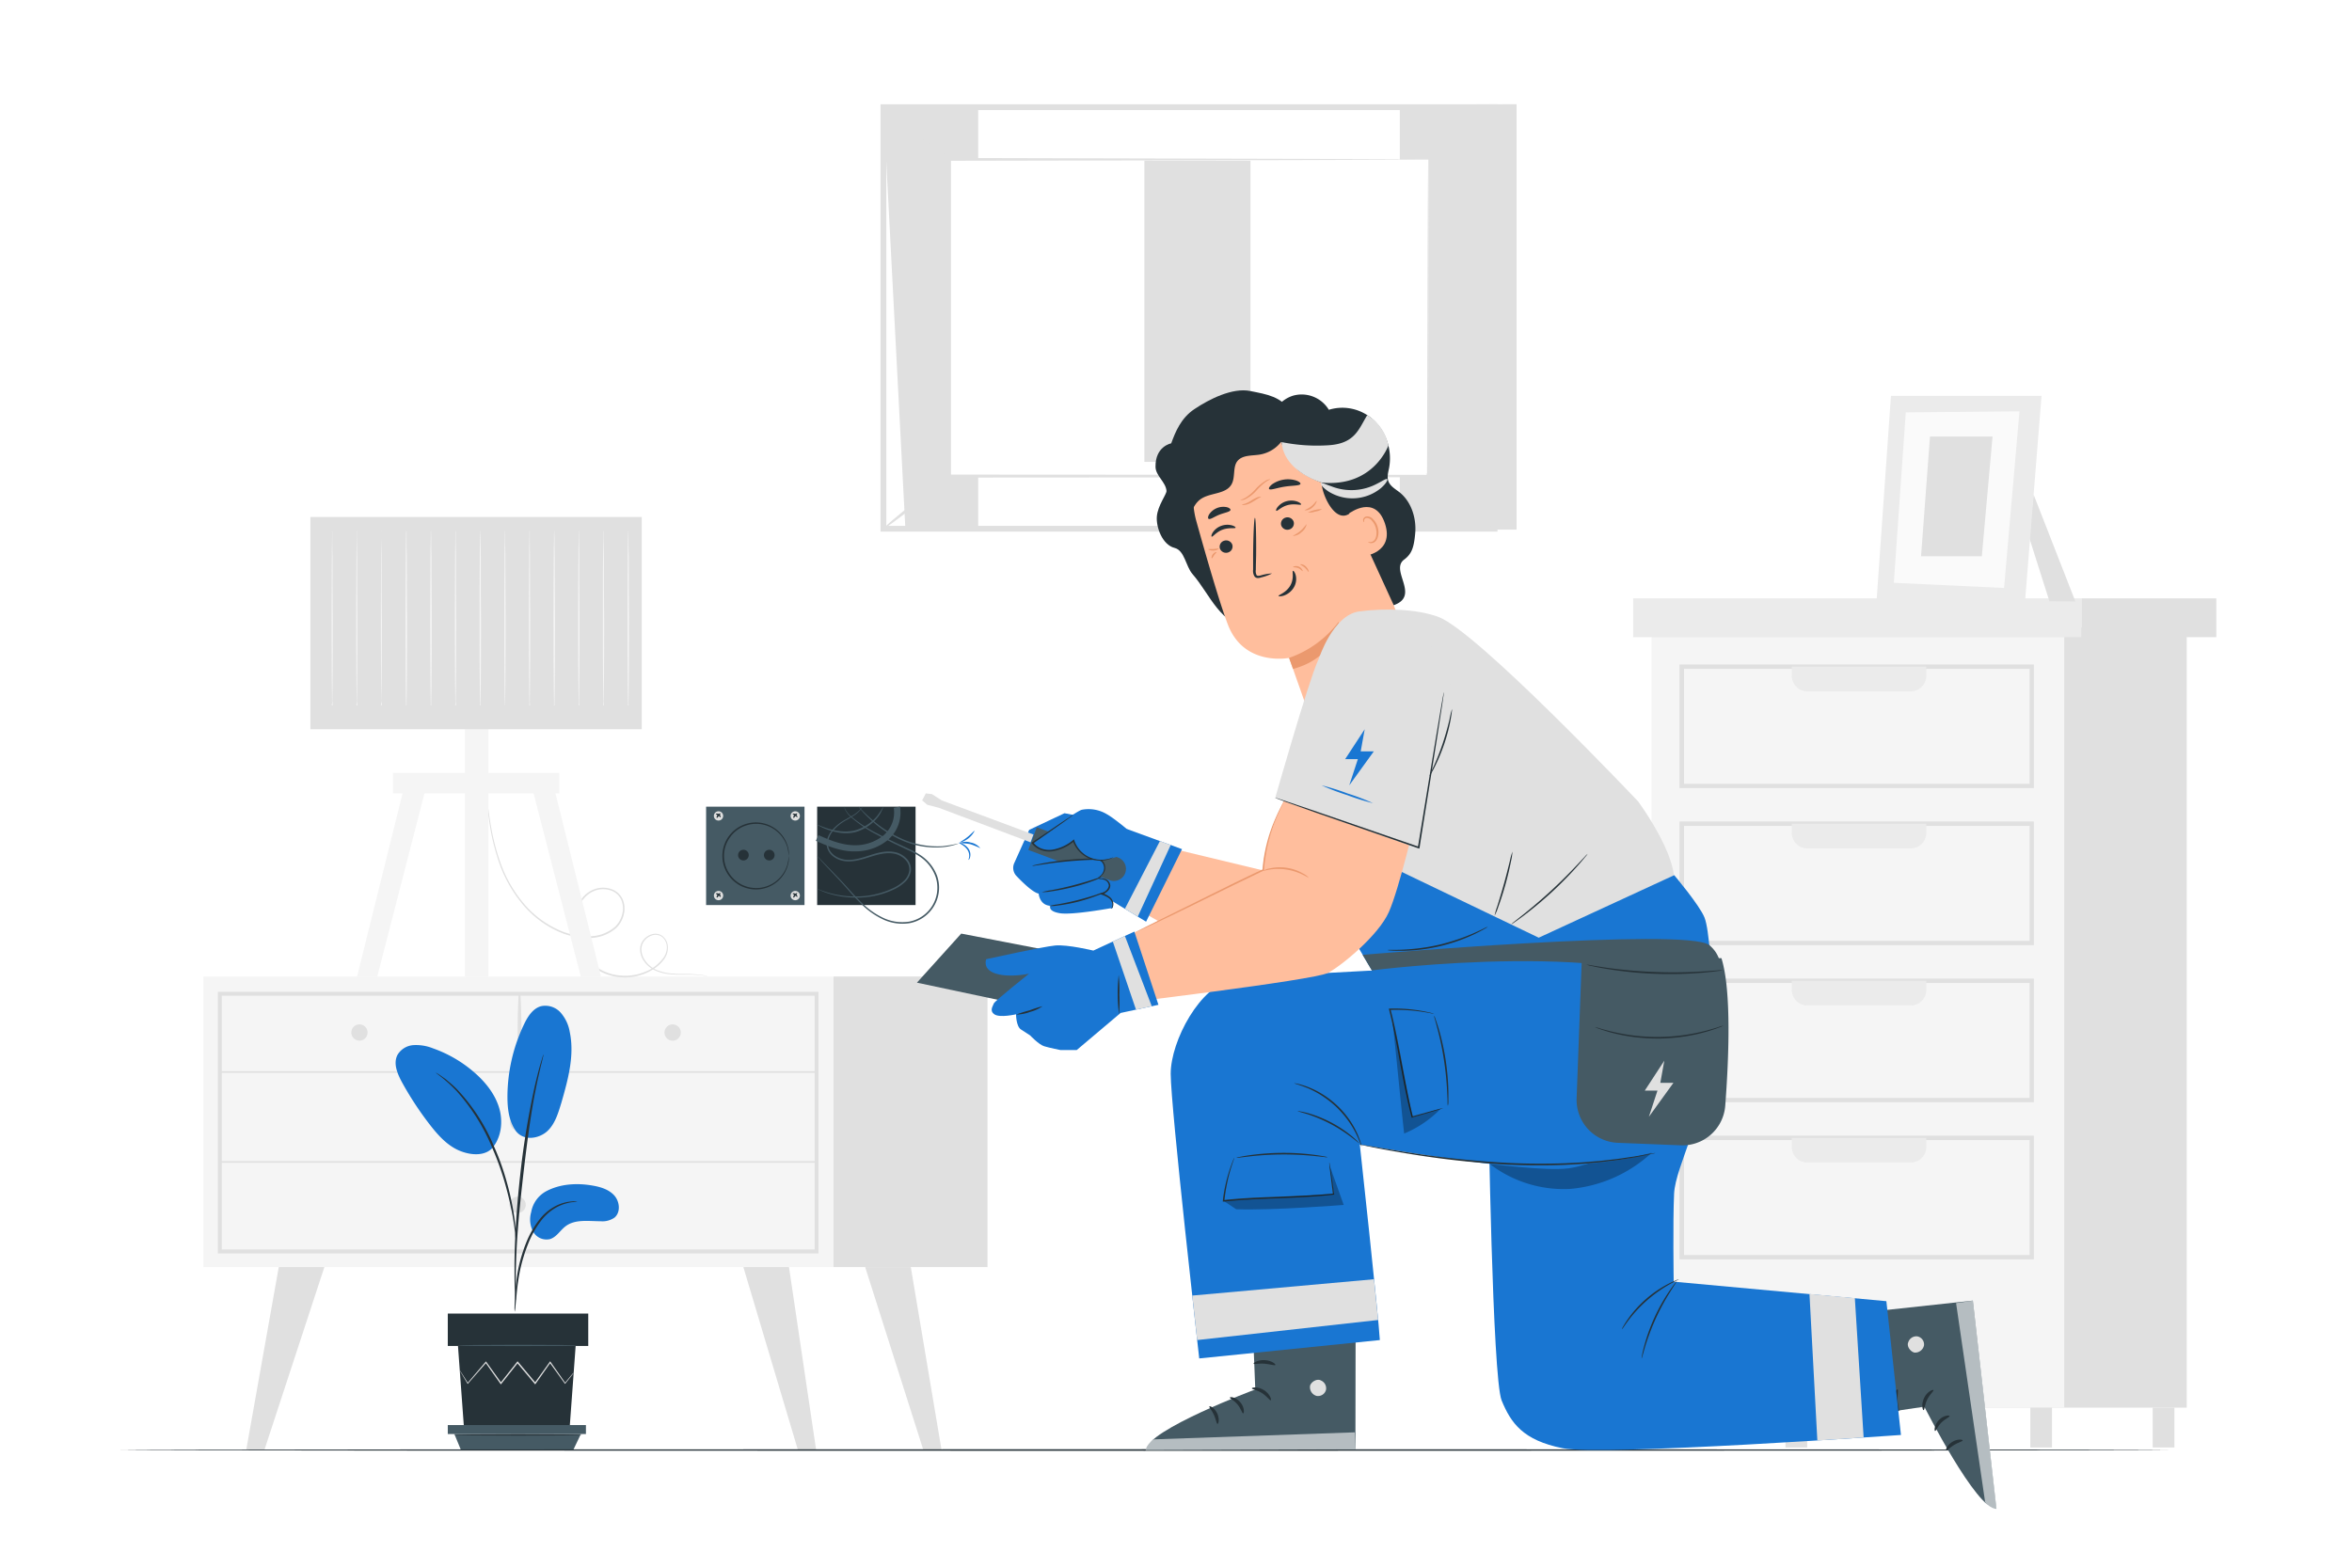 <svg class="animated" id="freepik_stories-electrician" xmlns="http://www.w3.org/2000/svg" viewBox="0 0 750 500" version="1.1" xmlns:xlink="http://www.w3.org/1999/xlink" xmlns:svgjs="http://svgjs.com/svgjs"><style>svg#freepik_stories-electrician:not(.animated) .animable {opacity: 0;}svg#freepik_stories-electrician.animated #freepik--background-complete--inject-320 {animation: 1s 1 forwards cubic-bezier(.36,-0.01,.5,1.38) fadeIn;animation-delay: 0s;}svg#freepik_stories-electrician.animated #freepik--Plant--inject-320 {animation: 1s 1 forwards cubic-bezier(.36,-0.01,.5,1.38) fadeIn;animation-delay: 0s;}svg#freepik_stories-electrician.animated #freepik--Floor--inject-320 {animation: 1s 1 forwards cubic-bezier(.36,-0.01,.5,1.38) lightSpeedLeft;animation-delay: 0s;}svg#freepik_stories-electrician.animated #freepik--Character--inject-320 {animation: 1s 1 forwards cubic-bezier(.36,-0.01,.5,1.38) lightSpeedRight;animation-delay: 0s;}svg#freepik_stories-electrician.animated #freepik--Plugs--inject-320 {animation: 1s 1 forwards cubic-bezier(.36,-0.01,.5,1.38) slideRight;animation-delay: 0s;}            @keyframes fadeIn {                0% {                    opacity: 0;                }                100% {                    opacity: 1;                }            }                    @keyframes lightSpeedLeft {              from {                transform: translate3d(-50%, 0, 0) skewX(20deg);                opacity: 0;              }              60% {                transform: skewX(-10deg);                opacity: 1;              }              80% {                transform: skewX(2deg);              }              to {                opacity: 1;                transform: translate3d(0, 0, 0);              }            }                    @keyframes lightSpeedRight {              from {                transform: translate3d(50%, 0, 0) skewX(-20deg);                opacity: 0;              }              60% {                transform: skewX(10deg);                opacity: 1;              }              80% {                transform: skewX(-2deg);              }              to {                opacity: 1;                transform: translate3d(0, 0, 0);              }            }                    @keyframes slideRight {                0% {                    opacity: 0;                    transform: translateX(30px);                }                100% {                    opacity: 1;                    transform: translateX(0);                }            }        </style><g id="freepik--background-complete--inject-320" class="animable" style="transform-origin: 385.795px 247.815px;"><polygon points="483.6 33.23 483.6 168.92 288.72 168.92 281.7 34.18 483.6 33.23" style="fill: rgb(224, 224, 224); transform-origin: 382.65px 101.075px;" id="eljckn6taocu" class="animable"></polygon><g id="el62e003u7oxy"><rect x="311.92" y="3.97" width="134.45" height="194.88" style="fill: rgb(255, 255, 255); transform-origin: 379.145px 101.41px; transform: rotate(-90deg);" class="animable"></rect></g><path d="M477.5,169.56H280.78V33.26H477.5Zm-194.87-1.85h193V35.11h-193Z" style="fill: rgb(224, 224, 224); transform-origin: 379.14px 101.41px;" id="elco0ccttr1oc" class="animable"></path><rect x="302.81" y="50.89" width="152.66" height="101.04" style="fill: rgb(255, 255, 255); transform-origin: 379.14px 101.41px;" id="el390hbkrtpv5" class="animable"></rect><path d="M455.47,50.89l-.75,0-2.17,0-8.38.05-31.46.12-109.9.22.44-.44c0,30.87,0,65.07,0,101h0l-.48-.48,152.66.09-.38.39c.08-30.75.15-56,.2-73.52,0-8.77.08-15.63.1-20.33,0-2.32,0-4.1,0-5.34s0-1.85,0-1.85,0,.59,0,1.77,0,3,.05,5.27c0,4.68.05,11.51.1,20.24,0,17.62.11,42.91.2,73.76v.38h-.39l-152.66.1h-.48v-.48h0c0-36,0-70.16,0-101v-.45h.44L413,50.66l31.37.12,8.29.06,2.12,0C455.25,50.87,455.47,50.89,455.47,50.89Z" style="fill: rgb(224, 224, 224); transform-origin: 378.935px 101.355px;" id="elz2jemoow8ca" class="animable"></path><path d="M281.7,33.81c.08-.11,1.36.73,3.35,2.17s4.71,3.48,7.64,5.82S298.2,46.37,300,48a16,16,0,0,1,2.79,2.86c-.18.2-4.87-3.66-10.72-8.34S281.53,34,281.7,33.81Z" style="fill: rgb(224, 224, 224); transform-origin: 292.243px 42.334px;" id="eleu4buf3oj8" class="animable"></path><path d="M476.58,34.18c.16.21-4.43,4.12-10.25,8.73s-10.69,8.19-10.86,8,4.43-4.12,10.26-8.73S476.41,34,476.58,34.18Z" style="fill: rgb(224, 224, 224); transform-origin: 466.025px 42.545px;" id="elvcx6frfq54h" class="animable"></path><path d="M476.43,168.65,454.7,151" style="fill: rgb(255, 255, 255); transform-origin: 465.565px 159.825px;" id="eldvbv91ux82g" class="animable"></path><path d="M454.7,151c.16-.21,5.16,3.57,11.16,8.43s10.73,9,10.57,9.18-5.17-3.57-11.17-8.43S454.53,151.25,454.7,151Z" style="fill: rgb(224, 224, 224); transform-origin: 465.565px 159.804px;" id="el9qh43eoojub" class="animable"></path><path d="M281.7,168.63c-.16-.21,4.38-4.07,10.15-8.64s10.58-8.09,10.74-7.88-4.37,4.08-10.14,8.64S281.87,168.84,281.7,168.63Z" style="fill: rgb(224, 224, 224); transform-origin: 292.145px 160.37px;" id="el2foletpa0b8" class="animable"></path><g id="ellgy9lsxep4i"><rect x="364.92" y="51.25" width="33.83" height="96.06" style="fill: rgb(224, 224, 224); transform-origin: 381.835px 99.28px; transform: rotate(-90deg);" class="animable"></rect></g><rect x="565.68" y="200.15" width="131.62" height="248.8" style="fill: rgb(224, 224, 224); transform-origin: 631.49px 324.55px;" id="ellzlnbmnx0i" class="animable"></rect><rect x="526.62" y="200.15" width="131.62" height="248.8" style="fill: rgb(245, 245, 245); transform-origin: 592.43px 324.55px;" id="el0dczxnzkwguq" class="animable"></rect><path d="M648.55,251.37h-113V211.93h113ZM537,250h110.2V213.32H537Z" style="fill: rgb(224, 224, 224); transform-origin: 592.05px 231.65px;" id="el280rhdktk38h" class="animable"></path><path d="M571.39,212.62h42.87a0,0,0,0,1,0,0v2.91a4.95,4.95,0,0,1-4.95,4.95h-33a4.95,4.95,0,0,1-4.95-4.95v-2.91A0,0,0,0,1,571.39,212.62Z" style="fill: rgb(235, 235, 235); transform-origin: 592.81px 216.55px;" id="elf58yaaff9n" class="animable"></path><path d="M648.55,301.46h-113V262h113ZM537,300.07h110.2V263.41H537Z" style="fill: rgb(224, 224, 224); transform-origin: 592.05px 281.73px;" id="elc9juo25insm" class="animable"></path><path d="M571.39,262.72h42.87a0,0,0,0,1,0,0v2.91a4.95,4.95,0,0,1-4.95,4.95h-33a4.95,4.95,0,0,1-4.95-4.95v-2.91A0,0,0,0,1,571.39,262.72Z" style="fill: rgb(235, 235, 235); transform-origin: 592.81px 266.65px;" id="eldixrn5xp21" class="animable"></path><path d="M648.55,351.56h-113V312.12h113ZM537,350.17h110.2V313.51H537Z" style="fill: rgb(224, 224, 224); transform-origin: 592.05px 331.84px;" id="el0umasn6utlu" class="animable"></path><path d="M571.39,312.81h42.87a0,0,0,0,1,0,0v2.91a4.95,4.95,0,0,1-4.95,4.95h-33a4.95,4.95,0,0,1-4.95-4.95v-2.91A0,0,0,0,1,571.39,312.81Z" style="fill: rgb(235, 235, 235); transform-origin: 592.81px 316.74px;" id="ellym49bh1saq" class="animable"></path><path d="M648.55,401.66h-113V362.22h113ZM537,400.27h110.2V363.61H537Z" style="fill: rgb(224, 224, 224); transform-origin: 592.05px 381.94px;" id="el9hma4gkhckd" class="animable"></path><path d="M571.39,362.91h42.87a0,0,0,0,1,0,0v2.91a4.95,4.95,0,0,1-4.95,4.95h-33a4.95,4.95,0,0,1-4.95-4.95v-2.91A0,0,0,0,1,571.39,362.91Z" style="fill: rgb(235, 235, 235); transform-origin: 592.81px 366.84px;" id="elbccflouatve" class="animable"></path><rect x="520.78" y="190.84" width="142.96" height="12.39" style="fill: rgb(235, 235, 235); transform-origin: 592.26px 197.035px;" id="elw17ya75wg4" class="animable"></rect><rect x="663.74" y="190.84" width="42.99" height="12.39" style="fill: rgb(224, 224, 224); transform-origin: 685.235px 197.035px;" id="elouet6tmp9jo" class="animable"></rect><rect x="526.62" y="448.95" width="6.92" height="12.71" style="fill: rgb(224, 224, 224); transform-origin: 530.08px 455.305px;" id="elo00wrk0l15q" class="animable"></rect><rect x="569.35" y="448.95" width="6.92" height="12.71" style="fill: rgb(224, 224, 224); transform-origin: 572.81px 455.305px;" id="elpdsduhklfz" class="animable"></rect><rect x="647.42" y="448.95" width="6.92" height="12.71" style="fill: rgb(224, 224, 224); transform-origin: 650.88px 455.305px;" id="elsdi3q82oe7" class="animable"></rect><rect x="686.45" y="448.95" width="6.92" height="12.71" style="fill: rgb(224, 224, 224); transform-origin: 689.91px 455.305px;" id="elx7c1yv45b1o" class="animable"></rect><polygon points="648.48 157.76 661.8 191.84 653.52 191.8 646.88 170.86 648.48 157.76" style="fill: rgb(224, 224, 224); transform-origin: 654.34px 174.8px;" id="elwhwa0u79w7h" class="animable"></polygon><polygon points="602.98 126.26 598.4 191.57 645.68 192.56 651 126.26 602.98 126.26" style="fill: rgb(235, 235, 235); transform-origin: 624.7px 159.41px;" id="elrwveesdmece" class="animable"></polygon><polygon points="607.71 131.52 603.9 185.88 639.05 187.53 643.96 131.2 607.71 131.52" style="fill: rgb(250, 250, 250); transform-origin: 623.93px 159.365px;" id="elxzp5h7ue72a" class="animable"></polygon><polygon points="615.43 139.21 612.58 177.42 631.96 177.42 635.38 139.21 615.43 139.21" style="fill: rgb(224, 224, 224); transform-origin: 623.98px 158.315px;" id="elm9t5re8ryu8" class="animable"></polygon><rect x="64.86" y="311.45" width="200.94" height="92.67" style="fill: rgb(245, 245, 245); transform-origin: 165.33px 357.785px;" id="elfg1bz5rnal" class="animable"></rect><path d="M261,399.76H69.46V316.33H261ZM70.71,398.51H259.77V317.58H70.71Z" style="fill: rgb(224, 224, 224); transform-origin: 165.23px 358.045px;" id="elq4q6jnh61vp" class="animable"></path><rect x="265.8" y="311.45" width="49.09" height="92.67" style="fill: rgb(224, 224, 224); transform-origin: 290.345px 357.785px;" id="el44pixgosnwb" class="animable"></rect><path d="M70.09,342.15h190.3a.26.26,0,0,0,0-.51H70.09a.26.26,0,0,0,0,.51Z" style="fill: rgb(224, 224, 224); transform-origin: 165.24px 341.895px;" id="el4erdm0gknjf" class="animable"></path><path d="M165.86,341.9a209.44,209.44,0,0,0,.07-25.18.26.26,0,0,0-.52,0,209.44,209.44,0,0,0,.07,25.18.19.19,0,0,0,.38,0Z" style="fill: rgb(224, 224, 224); transform-origin: 165.67px 329.275px;" id="elxmq24ulpr7" class="animable"></path><path d="M217.09,329.31a2.6,2.6,0,1,1-2.6-2.59A2.59,2.59,0,0,1,217.09,329.31Z" style="fill: rgb(224, 224, 224); transform-origin: 214.49px 329.32px;" id="elvqctfeywpc" class="animable"></path><path d="M117.21,329.31a2.59,2.59,0,1,1-2.59-2.59A2.59,2.59,0,0,1,117.21,329.31Z" style="fill: rgb(224, 224, 224); transform-origin: 114.62px 329.31px;" id="ely7gm26bthb" class="animable"></path><circle cx="165.24" cy="358.04" r="2.59" style="fill: rgb(224, 224, 224); transform-origin: 165.24px 358.04px;" id="elx6sya0t0jr" class="animable"></circle><polygon points="88.89 404.12 78.54 462.3 84.36 462.3 103.44 404.12 88.89 404.12" style="fill: rgb(224, 224, 224); transform-origin: 90.99px 433.21px;" id="eliax1ojz5x9" class="animable"></polygon><polygon points="251.59 404.12 260.24 462.4 254.42 462.4 237.04 404.12 251.59 404.12" style="fill: rgb(224, 224, 224); transform-origin: 248.64px 433.26px;" id="elq2i0lmv43a" class="animable"></polygon><polygon points="290.43 404.12 300.23 462.4 294.41 462.4 275.88 404.12 290.43 404.12" style="fill: rgb(224, 224, 224); transform-origin: 288.055px 433.26px;" id="elxnquepr0sji" class="animable"></polygon><path d="M167.66,384.27a2.6,2.6,0,1,1-2.59-2.59A2.59,2.59,0,0,1,167.66,384.27Z" style="fill: rgb(224, 224, 224); transform-origin: 165.06px 384.28px;" id="elb3qqj8vfzw" class="animable"></path><path d="M70.09,370.84h190.3a.25.25,0,0,0,0-.5H70.09a.25.25,0,0,0,0,.5Z" style="fill: rgb(224, 224, 224); transform-origin: 165.24px 370.59px;" id="el6lew59kp1v" class="animable"></path><path d="M225.67,311.41s-.17,0-.49-.09-.81-.16-1.45-.24a39.33,39.33,0,0,0-5.62-.2c-1.23,0-2.59,0-4.09-.12a15.43,15.43,0,0,1-4.75-1.08,8.83,8.83,0,0,1-4.24-3.62,6.73,6.73,0,0,1-.92-3A4.78,4.78,0,0,1,205,300a5.48,5.48,0,0,1,2.79-2,3.85,3.85,0,0,1,3.51.58,4.66,4.66,0,0,1,1.66,3.32,6.1,6.1,0,0,1-1,3.74,10.91,10.91,0,0,1-2.76,2.87,15.66,15.66,0,0,1-3.58,2,17.09,17.09,0,0,1-8.43,1.1,15.76,15.76,0,0,1-8.22-3.44,17.11,17.11,0,0,1-5.27-7.66,16.21,16.21,0,0,1-.34-9.61,12.67,12.67,0,0,1,2.28-4.44,8.88,8.88,0,0,1,4.13-2.93,8.11,8.11,0,0,1,5.06,0,6.09,6.09,0,0,1,3.72,3.32,7.55,7.55,0,0,1,.34,4.91,8.72,8.72,0,0,1-2.4,4.22,13,13,0,0,1-8.69,3.18A23.08,23.08,0,0,1,179,297.5,31.87,31.87,0,0,1,166,287.59,42,42,0,0,1,159.12,275a69.72,69.72,0,0,1-2.87-11.49c-.57-3.44-.89-6.43-1.12-8.87s-.38-4.33-.47-5.62c0-.63-.07-1.11-.1-1.47s0-.5,0-.5,0,.17.07.5.08.83.14,1.46c.14,1.31.32,3.19.57,5.61s.61,5.42,1.21,8.84a69.85,69.85,0,0,0,2.93,11.41,41.31,41.31,0,0,0,6.84,12.44,31.5,31.5,0,0,0,12.88,9.73,22.46,22.46,0,0,0,8.61,1.57,12.48,12.48,0,0,0,8.35-3.05,8.26,8.26,0,0,0,2.25-4,7.06,7.06,0,0,0-.31-4.58,5.59,5.59,0,0,0-3.41-3,7.61,7.61,0,0,0-4.74,0,8.36,8.36,0,0,0-3.89,2.75,12.14,12.14,0,0,0-2.18,4.26,15.63,15.63,0,0,0,.32,9.31,16.78,16.78,0,0,0,5.1,7.44,15.29,15.29,0,0,0,8,3.34,16.52,16.52,0,0,0,8.2-1.05,13,13,0,0,0,6.14-4.67,5.63,5.63,0,0,0,1-3.47,4.25,4.25,0,0,0-1.49-3.05,3.48,3.48,0,0,0-3.16-.52,5.07,5.07,0,0,0-2.59,1.84,4.44,4.44,0,0,0-.85,2.9,6.25,6.25,0,0,0,.86,2.81,8.56,8.56,0,0,0,4.06,3.53,15.71,15.71,0,0,0,4.67,1.1c1.47.14,2.83.14,4.06.15a36.64,36.64,0,0,1,5.64.31A10.4,10.4,0,0,1,225.67,311.41Z" style="fill: rgb(224, 224, 224); transform-origin: 190.108px 279.393px;" id="elr9mgldxdum9" class="animable"></path><polygon points="129.73 247.54 113.85 311.52 120.29 311.52 136.77 247.54 129.73 247.54" style="fill: rgb(245, 245, 245); transform-origin: 125.31px 279.53px;" id="el22c58jm6j3e" class="animable"></polygon><polygon points="175.77 247.54 191.65 311.52 185.21 311.52 168.73 247.54 175.77 247.54" style="fill: rgb(245, 245, 245); transform-origin: 180.19px 279.53px;" id="elvb3qc03kttl" class="animable"></polygon><rect x="148.24" y="230.15" width="7.49" height="81.37" style="fill: rgb(245, 245, 245); transform-origin: 151.985px 270.835px;" id="els6tyttqht8c" class="animable"></rect><rect x="98.97" y="164.89" width="105.67" height="67.7" style="fill: rgb(224, 224, 224); transform-origin: 151.805px 198.74px;" id="el71og8lsy5de" class="animable"></rect><rect x="125.31" y="246.51" width="53.04" height="6.54" style="fill: rgb(245, 245, 245); transform-origin: 151.83px 249.78px;" id="ellze5zeqmg4f" class="animable"></rect><path d="M106,223.75a7.93,7.93,0,0,1,.07,1.24h-.14c-.11-3.31-.19-14.28-.19-27.28,0-7.84.06-14.94.08-20.16,0-2.53.06-4.6.08-6.11,0-.68,0-1.23,0-1.67a1.92,1.92,0,0,1,0-.57,2.49,2.49,0,0,1,.05.57c0,.44,0,1,0,1.67,0,1.51,0,3.58.08,6.11,0,5.22,0,12.32.08,20.16,0,13-.08,24-.19,27.28h-.14A6.57,6.57,0,0,1,106,223.75Z" style="fill: rgb(245, 245, 245); transform-origin: 105.925px 197.095px;" id="eltivrqtz9zd" class="animable"></path><path d="M113.85,223.75a7,7,0,0,1,.08,1.24h-.15c-.11-3.31-.19-14.28-.19-27.28,0-7.84.06-14.94.08-20.16,0-2.53.06-4.6.08-6.11,0-.68,0-1.23,0-1.67a3.54,3.54,0,0,1,0-.57,2.09,2.09,0,0,1,.06.57c0,.44,0,1,0,1.67,0,1.51,0,3.58.08,6.11,0,5.22,0,12.32.07,20.16,0,13-.08,24-.18,27.28h-.15A7.93,7.93,0,0,1,113.85,223.75Z" style="fill: rgb(245, 245, 245); transform-origin: 113.775px 197.095px;" id="el177pmdfnjzm" class="animable"></path><path d="M121.72,223.75a7.93,7.93,0,0,1,.07,1.24h-.14c-.11-3.31-.19-14.28-.19-27.28,0-7.84.05-14.94.07-20.16,0-2.53.07-4.6.09-6.11,0-.68,0-1.23,0-1.67a1.92,1.92,0,0,1,0-.57,2.49,2.49,0,0,1,0,.57c0,.44,0,1,0,1.67,0,1.51.05,3.58.08,6.11,0,5.22,0,12.32.08,20.16,0,13-.08,24-.19,27.28h-.14A6.57,6.57,0,0,1,121.72,223.75Z" style="fill: rgb(245, 245, 245); transform-origin: 121.621px 197.095px;" id="elfjlqj63lwd" class="animable"></path><path d="M129.58,223.75a6.57,6.57,0,0,1,.07,1.24h-.14c-.11-3.31-.19-14.28-.19-27.28,0-7.84.06-14.94.08-20.16,0-2.53.06-4.6.08-6.11,0-.68,0-1.23.05-1.67a2.49,2.49,0,0,1,.05-.57,2.09,2.09,0,0,1,.06.57c0,.44,0,1,0,1.67,0,1.51,0,3.58.09,6.11,0,5.22,0,12.32.07,20.16,0,13-.08,24-.19,27.28h-.14A7.93,7.93,0,0,1,129.58,223.75Z" style="fill: rgb(245, 245, 245); transform-origin: 129.56px 197.095px;" id="elgy0bw3ggl9d" class="animable"></path><path d="M137.45,223.75a7.93,7.93,0,0,1,.07,1.24h-.15c-.1-3.31-.18-14.28-.18-27.28,0-7.84.05-14.94.07-20.16,0-2.53.07-4.6.09-6.11,0-.68,0-1.23,0-1.67a2.09,2.09,0,0,1,.06-.57,3.54,3.54,0,0,1,.05.57c0,.44,0,1,.05,1.67,0,1.51,0,3.58.08,6.11,0,5.22.05,12.32.08,20.16,0,13-.08,24-.19,27.28h-.15A7,7,0,0,1,137.45,223.75Z" style="fill: rgb(245, 245, 245); transform-origin: 137.43px 197.095px;" id="elap0z9y2oggv" class="animable"></path><path d="M145.31,223.75a6.57,6.57,0,0,1,.07,1.24h-.14c-.11-3.31-.19-14.28-.19-27.28,0-7.84.06-14.94.08-20.16,0-2.53.06-4.6.08-6.11,0-.68,0-1.23,0-1.67a2.49,2.49,0,0,1,.05-.57,1.92,1.92,0,0,1,.05.57c0,.44,0,1,0,1.67,0,1.51.05,3.58.09,6.11,0,5.22,0,12.32.07,20.16,0,13-.08,24-.19,27.28h-.14A7.93,7.93,0,0,1,145.31,223.75Z" style="fill: rgb(245, 245, 245); transform-origin: 145.26px 197.095px;" id="el932zsqcnazo" class="animable"></path><path d="M153.18,223.75a7.93,7.93,0,0,1,.07,1.24h-.15c-.11-3.31-.18-14.28-.18-27.28,0-7.84.05-14.94.07-20.16,0-2.53.06-4.6.08-6.11,0-.68,0-1.23.05-1.67a2.09,2.09,0,0,1,.06-.57,3.54,3.54,0,0,1,0,.57c0,.44,0,1,.05,1.67,0,1.51.05,3.58.08,6.11,0,5.22,0,12.32.08,20.16,0,13-.08,24-.19,27.28h-.15A7,7,0,0,1,153.18,223.75Z" style="fill: rgb(245, 245, 245); transform-origin: 153.155px 197.095px;" id="el8f4zckpkaxd" class="animable"></path><path d="M161,223.75a6.57,6.57,0,0,1,.07,1.24H161c-.11-3.31-.19-14.28-.19-27.28,0-7.84.06-14.94.08-20.16,0-2.53.06-4.6.08-6.11,0-.68,0-1.23.05-1.67a1.92,1.92,0,0,1,0-.57,1.92,1.92,0,0,1,.05.57c0,.44,0,1,0,1.67,0,1.51.05,3.58.08,6.11,0,5.22.05,12.32.08,20.16,0,13-.08,24-.19,27.28H161A6.57,6.57,0,0,1,161,223.75Z" style="fill: rgb(245, 245, 245); transform-origin: 161.02px 197.095px;" id="el9d6uxccedyi" class="animable"></path><path d="M168.9,223.75A7,7,0,0,1,169,225h-.15c-.11-3.31-.19-14.28-.19-27.28,0-7.84.06-14.94.08-20.16,0-2.53.06-4.6.08-6.11,0-.68,0-1.23,0-1.67a3.54,3.54,0,0,1,.05-.57,2.09,2.09,0,0,1,.06.57c0,.44,0,1,0,1.67,0,1.51,0,3.58.08,6.11,0,5.22,0,12.32.07,20.16,0,13-.07,24-.18,27.28h-.15A10,10,0,0,1,168.9,223.75Z" style="fill: rgb(245, 245, 245); transform-origin: 168.87px 197.105px;" id="elvuw2kbyd6ra" class="animable"></path><path d="M176.77,223.75a7.93,7.93,0,0,1,.07,1.24h-.14c-.11-3.31-.19-14.28-.19-27.28,0-7.84.05-14.94.07-20.16,0-2.53.07-4.6.09-6.11,0-.68,0-1.23.05-1.67a1.92,1.92,0,0,1,.05-.57,2.49,2.49,0,0,1,0,.57c0,.44,0,1,.05,1.67,0,1.51,0,3.58.08,6.11,0,5.22.05,12.32.08,20.16,0,13-.08,24-.19,27.28h-.14A6.57,6.57,0,0,1,176.77,223.75Z" style="fill: rgb(245, 245, 245); transform-origin: 176.745px 197.095px;" id="el700j39yx4q" class="animable"></path><path d="M184.63,223.75a7,7,0,0,1,.08,1.24h-.15c-.11-3.31-.19-14.28-.19-27.28,0-7.84.06-14.94.08-20.16,0-2.53.06-4.6.08-6.11,0-.68,0-1.23.05-1.67a3.54,3.54,0,0,1,0-.57,2.09,2.09,0,0,1,.06.57c0,.44,0,1,0,1.67,0,1.51.05,3.58.09,6.11,0,5.22,0,12.32.07,20.16,0,13-.08,24-.18,27.28h-.15A7.93,7.93,0,0,1,184.63,223.75Z" style="fill: rgb(245, 245, 245); transform-origin: 184.585px 197.095px;" id="ell8vhw51u2x" class="animable"></path><path d="M192.5,223.75a7.93,7.93,0,0,1,.07,1.24h-.14c-.11-3.31-.19-14.28-.19-27.28,0-7.84,0-14.94.07-20.16,0-2.53.07-4.6.09-6.11,0-.68,0-1.23,0-1.67a1.92,1.92,0,0,1,.05-.57,2.49,2.49,0,0,1,.05.57c0,.44,0,1,0,1.67,0,1.51.05,3.58.08,6.11,0,5.22,0,12.32.08,20.16,0,13-.08,24-.19,27.28h-.14A6.57,6.57,0,0,1,192.5,223.75Z" style="fill: rgb(245, 245, 245); transform-origin: 192.45px 197.095px;" id="elb4u0aj7g55d" class="animable"></path><path d="M200.36,223.75a6.57,6.57,0,0,1,.07,1.24h-.14c-.11-3.31-.19-14.28-.19-27.28,0-7.84.06-14.94.08-20.16,0-2.53.06-4.6.08-6.11,0-.68,0-1.23.05-1.67a2.49,2.49,0,0,1,.05-.57,1.92,1.92,0,0,1,0,.57c0,.44,0,1,.05,1.67,0,1.51,0,3.58.09,6.11,0,5.22,0,12.32.07,20.16,0,13-.08,24-.19,27.28h-.14A7.93,7.93,0,0,1,200.36,223.75Z" style="fill: rgb(245, 245, 245); transform-origin: 200.335px 197.095px;" id="el6cuqpp1embx" class="animable"></path></g><g id="freepik--Plant--inject-320" class="animable" style="transform-origin: 161.744px 391.593px;"><path d="M174.35,379.84c4.38-2.26,9.53-2.56,14.39-1.75,2.62.43,5.34,1.21,7.12,3.17s2.11,5.42.07,7.1a6.76,6.76,0,0,1-4.48,1.14c-3.81,0-8-.71-11.07,1.58-1.74,1.3-2.89,3.48-5,4.12a4.89,4.89,0,0,1-5.39-2.4,8.33,8.33,0,0,1-.61-6.19A9.4,9.4,0,0,1,174.35,379.84Z" style="fill: rgb(25, 118, 210); transform-origin: 183.188px 386.504px;" id="elflh0qb5f4uh" class="animable"></path><path d="M164.31,360.47c2.68,3.82,7.88,2.55,10.3.22S178,355,179,351.74c2.12-7.37,4.26-15.1,2.68-22.61a12.53,12.53,0,0,0-2.89-6.15,6.56,6.56,0,0,0-6.22-2.07c-2.62.69-4.25,3.26-5.43,5.71a53.9,53.9,0,0,0-5.33,23.13c0,3.73.43,7.64,2.53,10.72" style="fill: rgb(25, 118, 210); transform-origin: 172.018px 341.84px;" id="el9qoz82pds5" class="animable"></path><path d="M157,366.14c2.9-3.46,3.46-8.49,2.16-12.81s-4.21-8-7.58-11a40.79,40.79,0,0,0-13.59-8,14.43,14.43,0,0,0-6.11-1,6.41,6.41,0,0,0-5.12,3.1c-1.43,2.73-.06,6,1.42,8.74a103.5,103.5,0,0,0,8.92,13.58c2.68,3.45,5.74,6.85,9.82,8.41s8.3,1.37,10.47-1.45" style="fill: rgb(25, 118, 210); transform-origin: 142.989px 350.722px;" id="elkbc75yjlrj" class="animable"></path><path d="M164.13,418.35a8.51,8.51,0,0,0,.24-1.74c.13-1.27.28-2.85.46-4.74a69.18,69.18,0,0,1,1.07-7,53.32,53.32,0,0,1,2.53-8.21,30.24,30.24,0,0,1,4.19-7.43,15.67,15.67,0,0,1,5.3-4.41,14.85,14.85,0,0,1,4.47-1.39,8,8,0,0,0,1.73-.25,8,8,0,0,0-1.76,0,13.65,13.65,0,0,0-4.66,1.21,15.7,15.7,0,0,0-5.59,4.45,29.85,29.85,0,0,0-4.35,7.58,50.35,50.35,0,0,0-2.51,8.34,60.92,60.92,0,0,0-.92,7.05c-.15,2-.21,3.64-.24,4.77A8.4,8.4,0,0,0,164.13,418.35Z" style="fill: rgb(38, 50, 56); transform-origin: 174.091px 400.741px;" id="elup8ed2clow" class="animable"></path><path d="M164.46,414.7a3.63,3.63,0,0,0,0-.81v-2.31c0-2,0-4.89.1-8.47.18-7.15.79-14.85,2-25.7,1.13-10.21,2.64-22.09,4.24-29.81.34-1.76.68-3.34,1-4.72s.57-2.58.83-3.55.39-1.65.54-2.24a4.2,4.2,0,0,0,.14-.8,3.34,3.34,0,0,0-.28.76c-.18.58-.4,1.31-.67,2.21s-.6,2.14-.95,3.53-.74,2.95-1.12,4.7a261.38,261.38,0,0,0-4.45,27.66c-1.19,10.88-1.73,20.78-1.78,28,0,3.59,0,6.49.13,8.49.06.94.1,1.7.14,2.31A3.07,3.07,0,0,0,164.46,414.7Z" style="fill: rgb(38, 50, 56); transform-origin: 168.685px 375.495px;" id="el41r3bgv4d5e" class="animable"></path><path d="M164.5,395.6a14.37,14.37,0,0,0,0-2.41c-.09-1.55-.3-3.79-.74-6.53a86.88,86.88,0,0,0-2.12-9.51,78.53,78.53,0,0,0-4-11.25A60,60,0,0,0,146,347.71a29.34,29.34,0,0,0-2.74-2.55c-.43-.36-.8-.71-1.18-1l-1.06-.74a18.21,18.21,0,0,0-2-1.3c-.12.16,2.87,1.92,6.65,5.94A63.29,63.29,0,0,1,157,366.18a88.17,88.17,0,0,1,4,11.15c1,3.5,1.74,6.71,2.26,9.42s.79,4.93,1,6.46A17.27,17.27,0,0,0,164.5,395.6Z" style="fill: rgb(38, 50, 56); transform-origin: 151.784px 368.86px;" id="elzgs8rafvwke" class="animable"></path><polygon points="146.04 429.29 147.96 455.51 181.64 455.51 183.56 429.29 146.04 429.29" style="fill: rgb(38, 50, 56); transform-origin: 164.8px 442.4px;" id="el1548a8sgir1" class="animable"></polygon><rect x="142.79" y="418.95" width="44.79" height="10.33" style="fill: rgb(38, 50, 56); transform-origin: 165.185px 424.115px;" id="elos5xk0a4wk" class="animable"></rect><polygon points="142.79 454.51 142.79 457.37 144.89 457.37 186.84 457.37 186.84 454.51 142.79 454.51" style="fill: rgb(69, 90, 100); transform-origin: 164.815px 455.94px;" id="elqzd2ob9z1w" class="animable"></polygon><polygon points="146.96 462.41 144.89 457.37 185.23 457.37 182.82 462.41 146.96 462.41" style="fill: rgb(69, 90, 100); transform-origin: 165.06px 459.89px;" id="el452dwpzlzn5" class="animable"></polygon><path d="M182.93,437.86s-.05.09-.16.24l-.5.67-2,2.51-.09.11-.08-.12c-1.24-1.7-2.88-4-4.82-6.66h.27l-4.74,6.72-.15.21-.17-.2-5.63-6.7h.33c-.1.12-.21.25-.31.39l-5,6.31-.16.21-.16-.22c-1.71-2.42-3.3-4.68-4.75-6.72h.28l-5.85,6.67-.1.11-.08-.13-1.83-3.08c-.2-.33-.35-.6-.47-.81a1.08,1.08,0,0,1-.15-.3,1.72,1.72,0,0,1,.2.26l.52.79,1.92,3h-.18l5.75-6.75.15-.17.13.19,4.79,6.68h-.32l5-6.32c.1-.14.21-.27.31-.39l.16-.2.16.19,5.62,6.71-.32,0,4.79-6.69.15-.2.13.2,4.72,6.74h-.17l2-2.44.55-.64C182.85,437.92,182.92,437.85,182.93,437.86Z" style="fill: rgb(224, 224, 224); transform-origin: 164.77px 437.855px;" id="elr2eel2wo5lg" class="animable"></path><path d="M184,429.12c0,.11-8.44.21-18.84.21s-18.86-.1-18.86-.21,8.44-.21,18.86-.21S184,429,184,429.12Z" style="fill: rgb(69, 90, 100); transform-origin: 165.15px 429.12px;" id="elw6k354dkips" class="animable"></path><path d="M185.73,457.65c0,.12-9.18.21-20.49.21s-20.49-.09-20.49-.21,9.17-.21,20.49-.21S185.73,457.54,185.73,457.65Z" style="fill: rgb(38, 50, 56); transform-origin: 165.24px 457.65px;" id="elxh2xuz51n8q" class="animable"></path></g><g id="freepik--Floor--inject-320" class="animable" style="transform-origin: 364.865px 462.47px;"><path d="M691.34,462.47c0,.15-146.18.26-326.46.26s-326.49-.11-326.49-.26,146.15-.26,326.49-.26S691.34,462.33,691.34,462.47Z" style="fill: rgb(38, 50, 56); transform-origin: 364.865px 462.47px;" id="elakmwmzeomm" class="animable"></path></g><g id="freepik--Character--inject-320" class="animable" style="transform-origin: 464.53px 302.906px;"><path d="M398.88,200.73c-4.39-.44-8.1-3.48-10.87-6.92s-4.86-7.39-7.75-10.72c-2.16-2.48-2.5-7.52-5.69-8.33-4-1-5.94-6.72-5.68-10,.28-3.56,3.17-7.15,3.08-8.22-.24-2.8-3.45-4.81-3.5-7.62-.12-6.61,5-7.52,5-7.52,1.27-3.43,3-8,7.41-10.93,4.76-3.19,12.13-6.89,17.75-5.77s9.68,1.75,13,6.42" style="fill: rgb(38, 50, 56); transform-origin: 390.049px 162.613px;" id="elnuamsysvkx" class="animable"></path><path d="M446.45,198.46l-4.39,22.66-9.86,20.41-13.15-9.11-4.34-12.29-3.64-10.3s-14.36,2.89-19.53-10.63c-2.5-6.52-6.54-20.38-10.06-33a27,27,0,0,1,16.64-32.56l1.31-.48c14.43-4.38,26.22,5.42,30.2,20l16.82,45.3" style="fill: rgb(255, 190, 157); transform-origin: 413.471px 186.819px;" id="elodm73l26mrq" class="animable"></path><path d="M389,174.94a2.08,2.08,0,0,0,2.6,1.27,2,2,0,0,0,1.35-2.49,2.06,2.06,0,0,0-2.59-1.26A2,2,0,0,0,389,174.94Z" style="fill: rgb(38, 50, 56); transform-origin: 390.977px 174.333px;" id="el3gorok6vr79" class="animable"></path><path d="M386.38,171.16c.33.16,1.4-1.47,3.49-2.23s4-.28,4.13-.62c.07-.16-.34-.52-1.19-.76a5.69,5.69,0,0,0-3.42.18,5.42,5.42,0,0,0-2.66,2.09C386.27,170.55,386.22,171.09,386.38,171.16Z" style="fill: rgb(38, 50, 56); transform-origin: 390.153px 169.27px;" id="elqd9jkugvylk" class="animable"></path><path d="M408.56,167.59a2.07,2.07,0,0,0,2.59,1.27,2,2,0,0,0,1.36-2.49,2.08,2.08,0,0,0-2.59-1.27A2,2,0,0,0,408.56,167.59Z" style="fill: rgb(38, 50, 56); transform-origin: 410.535px 166.981px;" id="eluxtret8a4v" class="animable"></path><path d="M407,162.91c.32.2,1.56-1.31,3.72-1.84s4,.15,4.17-.17c.09-.14-.28-.55-1.1-.88a5.66,5.66,0,0,0-3.42-.19,5.48,5.48,0,0,0-2.88,1.79C406.91,162.29,406.8,162.82,407,162.91Z" style="fill: rgb(38, 50, 56); transform-origin: 410.906px 161.29px;" id="elvb5f4rvwsd" class="animable"></path><path d="M405.63,182.89a14.67,14.67,0,0,0-3.62.64c-.55.14-1.1.22-1.32-.11a2.86,2.86,0,0,1-.23-1.71c0-1.47.06-3,.09-4.64.06-6.58-.11-11.91-.38-11.91s-.53,5.33-.58,11.91c0,1.62,0,3.17,0,4.64a3.33,3.33,0,0,0,.49,2.2,1.42,1.42,0,0,0,1.17.45,3.83,3.83,0,0,0,.95-.21A14.42,14.42,0,0,0,405.63,182.89Z" style="fill: rgb(38, 50, 56); transform-origin: 402.597px 174.763px;" id="eltdurgkk672" class="animable"></path><path d="M412.3,182.07c-.35.11.48,2.37-.86,4.7s-3.85,3-3.75,3.28c0,.15.7.24,1.72-.1a6,6,0,0,0,3.18-2.62,5.2,5.2,0,0,0,.58-3.88C412.91,182.47,412.45,182,412.3,182.07Z" style="fill: rgb(38, 50, 56); transform-origin: 410.502px 186.123px;" id="elkpz1xm0azes" class="animable"></path><path d="M404.68,155.94c.37.53,2.43-.34,5-.73s4.82-.26,5-.88c.08-.29-.42-.74-1.4-1.08a8.82,8.82,0,0,0-7.65,1.23C404.85,155.11,404.51,155.69,404.68,155.94Z" style="fill: rgb(38, 50, 56); transform-origin: 409.663px 154.487px;" id="eln546dbjg9cf" class="animable"></path><path d="M385.38,165.47c.55.34,1.8-.68,3.52-1.34s3.31-.86,3.47-1.48c.05-.29-.35-.68-1.16-.89a5.45,5.45,0,0,0-5.62,2.27C385.16,164.74,385.14,165.3,385.38,165.47Z" style="fill: rgb(38, 50, 56); transform-origin: 388.8px 163.591px;" id="eld3vs1q7mso" class="animable"></path><path d="M410.27,130.5A11,11,0,0,1,401.63,145c-2.46.38-5.4.1-7,2s-.63,5.22-1.93,7.49c-1.86,3.25-6.85,2.56-9.89,4.74-2.34,1.69-3.1,4.76-4.1,7.46s-2.9,5.62-5.79,5.75a32.85,32.85,0,0,1-1.4-7.33,11,11,0,0,1,2-7.06c.83-1.08,1.94-1.95,2.66-3.11,1.56-2.51,1-5.73,1.48-8.65a12,12,0,0,1,6.64-8.74c2.87-1.34,6.24-1.52,8.89-3.26,1.95-1.29,3.34-3.34,5.36-4.51,3.95-2.28,8.94-.62,13.06,1.33" style="fill: rgb(38, 50, 56); transform-origin: 391.554px 150.559px;" id="eloetqo5j1j" class="animable"></path><path d="M398.83,141.24c1.71-1.2,5.16-3.78,5.6-5.78,1-4.34,4-8.14,8.06-9.31a10.13,10.13,0,0,1,11.25,4.55,14.57,14.57,0,0,1,14.47,3.48,16.86,16.86,0,0,1,4.75,15c-.27,1.39-.72,2.83-.27,4.2.56,1.69,2.27,2.59,3.64,3.67,3.72,3,5.36,8.23,4.95,13s-1.21,6.69-3.55,8.44c-4.6,3.42,5.27,11.53-3.31,14.53l-13.58-29.67a3.59,3.59,0,0,1-.7.58c-4.68,2.92-8.81-6.77-8.67-10a31.48,31.48,0,0,1-7-3.58c-2.13-1.58-5.33-6.8-5.92-9.45C406.78,141.62,398.09,141.77,398.83,141.24Z" style="fill: rgb(38, 50, 56); transform-origin: 425.063px 159.418px;" id="elsmyathjuups" class="animable"></path><path d="M430.2,163.78c.19-.19,8.31-6.2,11.43,3.19s-6.95,10.6-7.05,10.33S430.2,163.78,430.2,163.78Z" style="fill: rgb(255, 190, 157); transform-origin: 436.215px 169.522px;" id="elqifdomsp9ac" class="animable"></path><path d="M436.26,172.79s.2.06.52.09a1.66,1.66,0,0,0,1.23-.38c.88-.69,1.19-2.55.67-4.25a5.58,5.58,0,0,0-1.24-2.19,2,2,0,0,0-1.65-.85.87.87,0,0,0-.81.77c0,.3.08.47,0,.5s-.26-.09-.31-.5a1.11,1.11,0,0,1,.17-.71,1.33,1.33,0,0,1,.83-.54,2.42,2.42,0,0,1,2.19.89,5.83,5.83,0,0,1,1.44,2.43c.57,1.91.19,4-1,4.85a1.88,1.88,0,0,1-1.58.25C436.35,173,436.24,172.82,436.26,172.79Z" style="fill: rgb(235, 153, 110); transform-origin: 437.112px 168.968px;" id="elwfoxk9qfb8" class="animable"></path><path d="M411.05,209.83a33.69,33.69,0,0,0,15.85-11.56s-.58,11.32-14.58,15.09Z" style="fill: rgb(235, 153, 110); transform-origin: 418.975px 205.815px;" id="elsboeenivtj" class="animable"></path><path d="M408.68,141a56.5,56.5,0,0,0,15.09,1c8.35-.57,9.5-5.19,12.2-9.58a14.19,14.19,0,0,1,6.75,9.67s-4.72,13.43-21.25,11.82C421.47,153.91,409.42,150.57,408.68,141Z" style="fill: rgb(224, 224, 224); transform-origin: 425.7px 143.232px;" id="elhgn0d5dix5w" class="animable"></path><path d="M442.35,152.81c.25.22-.37,1.5-2.1,2.95a14.34,14.34,0,0,1-16.61,1c-1.89-1.23-2.65-2.43-2.43-2.68s1.39.35,3.27,1a17.39,17.39,0,0,0,14.75-.87C441,153.32,442.07,152.54,442.35,152.81Z" style="fill: rgb(224, 224, 224); transform-origin: 431.788px 155.849px;" id="el3ft844gvojw" class="animable"></path><path d="M419.83,159.77c.14,0-.23,1.22-1.39,2.13a3.11,3.11,0,0,1-2.39.85c0-.15,1-.44,2.07-1.26S419.7,159.71,419.83,159.77Z" style="fill: rgb(235, 153, 110); transform-origin: 417.954px 161.263px;" id="elj2t8b6l7a1a" class="animable"></path><path d="M421.58,162.37a5.24,5.24,0,0,1-2.2.79,5.41,5.41,0,0,1-2.32.29,10.63,10.63,0,0,1,4.52-1.08Z" style="fill: rgb(235, 153, 110); transform-origin: 419.32px 162.922px;" id="elczfo0ktr56i" class="animable"></path><path d="M402.09,158.43c0,.08-.32.22-.82.51s-1.18.74-2,1.21a6.3,6.3,0,0,1-2.22.87c-.62.09-1,0-1-.08s.37-.11.92-.28a9.45,9.45,0,0,0,2-1,13.71,13.71,0,0,1,2.08-1.09C401.68,158.39,402.07,158.37,402.09,158.43Z" style="fill: rgb(235, 153, 110); transform-origin: 399.07px 159.729px;" id="el379lg5jr931" class="animable"></path><path d="M405.1,152.84c0,.08-.62.27-1.49.87a20.2,20.2,0,0,0-3,2.8,11.46,11.46,0,0,1-3.35,2.61,2.94,2.94,0,0,1-1.73.37c0-.09.65-.19,1.56-.7a14.48,14.48,0,0,0,3.15-2.64,14.23,14.23,0,0,1,3.22-2.75A3,3,0,0,1,405.1,152.84Z" style="fill: rgb(235, 153, 110); transform-origin: 400.315px 156.172px;" id="el27gq0cdl3ei" class="animable"></path><path d="M388.58,175c.07.12-.63.58-1.63.62s-1.73-.35-1.68-.47.78,0,1.66-.05S388.52,174.83,388.58,175Z" style="fill: rgb(235, 153, 110); transform-origin: 386.926px 175.28px;" id="elijdw9a7k9zs" class="animable"></path><path d="M387.94,176.09c.05.13-.4.44-.79,1s-.57,1-.72,1-.18-.69.31-1.33S387.9,176,387.94,176.09Z" style="fill: rgb(235, 153, 110); transform-origin: 387.138px 177.077px;" id="elkfhf3m59l1h" class="animable"></path><path d="M415.36,182.16c-.13.06-.53-.6-1.36-.95s-1.58-.2-1.63-.34.15-.21.49-.28a2.17,2.17,0,0,1,1.34.14,2.25,2.25,0,0,1,1,.88C415.41,181.91,415.42,182.14,415.36,182.16Z" style="fill: rgb(235, 153, 110); transform-origin: 413.877px 181.353px;" id="elyhx0bqv7u2" class="animable"></path><path d="M417.29,182.38c-.15.05-.49-.69-1.21-1.32s-1.49-.92-1.45-1.06,1-.09,1.79.67S417.42,182.36,417.29,182.38Z" style="fill: rgb(235, 153, 110); transform-origin: 415.977px 181.16px;" id="elz3zn4swao8" class="animable"></path><path d="M416.65,167.24a4.15,4.15,0,0,1-1.64,2.49,4,4,0,0,1-2.73,1.2c0-.14,1.2-.57,2.39-1.6S416.51,167.17,416.65,167.24Z" style="fill: rgb(235, 153, 110); transform-origin: 414.465px 169.083px;" id="elcwetpmvsp3q" class="animable"></path><path d="M398.92,408.73l1.36,34.42s-34.54,12.94-34.9,19.32l66.83-.22.09-53.72Z" style="fill: rgb(69, 90, 100); transform-origin: 398.84px 435.5px;" id="elnx1mf4pmtgs" class="animable"></path><path d="M420.93,440.19a2.71,2.71,0,0,1,1.9,3.1,2.62,2.62,0,0,1-3.06,1.91,2.88,2.88,0,0,1-2-3.3c.44-1.27,2.23-2.26,3.41-1.63" style="fill: rgb(224, 224, 224); transform-origin: 420.298px 442.664px;" id="eldlnan75h1y5" class="animable"></path><g id="elad0z601sd7q"><g style="opacity: 0.6; transform-origin: 398.783px 459.65px;" class="animable"><path d="M432.21,462.25l-.2-5.42-64,2.24s-3,1.31-2.62,3.4Z" style="fill: rgb(255, 255, 255); transform-origin: 398.783px 459.65px;" id="elyo92do734tm" class="animable"></path></g></g><path d="M399.19,442.81c0,.33,1.65.47,3.26,1.52s2.46,2.41,2.76,2.28-.19-2-2.16-3.24S399.12,442.52,399.19,442.81Z" style="fill: rgb(38, 50, 56); transform-origin: 402.24px 444.567px;" id="elvrx8dn5uk28" class="animable"></path><path d="M392.19,445.74c-.07.31,1.34.86,2.46,2.24s1.44,2.84,1.76,2.82.53-1.86-.89-3.55S392.2,445.43,392.19,445.74Z" style="fill: rgb(38, 50, 56); transform-origin: 394.416px 448.204px;" id="elqp2vyz7o54" class="animable"></path><path d="M388.24,454.14c.3.07.74-1.56-.1-3.35s-2.37-2.49-2.51-2.22.81,1.23,1.48,2.71S387.91,454.11,388.24,454.14Z" style="fill: rgb(38, 50, 56); transform-origin: 387.121px 451.328px;" id="elogb2rcgehlb" class="animable"></path><path d="M399.75,434.94c.14.29,1.64-.16,3.48,0s3.29.69,3.46.41-1.22-1.44-3.4-1.55S399.59,434.68,399.75,434.94Z" style="fill: rgb(38, 50, 56); transform-origin: 403.221px 434.611px;" id="elmv0bcrvk7i" class="animable"></path><path d="M579.55,453.74l34.07-5.1s16.62,32.92,23,32.59l-7.52-66.41-53.4,5.77Z" style="fill: rgb(69, 90, 100); transform-origin: 606.16px 448.026px;" id="elqm75rkezcsh" class="animable"></path><path d="M608.42,428.43a2.72,2.72,0,0,1,2.88-2.22,2.63,2.63,0,0,1,2.23,2.84,2.88,2.88,0,0,1-3.06,2.34c-1.31-.3-2.49-2-2-3.21" style="fill: rgb(224, 224, 224); transform-origin: 610.949px 428.801px;" id="elumfl8o05fwc" class="animable"></path><g id="elpymx1ipivm"><g style="opacity: 0.6; transform-origin: 630.21px 448.068px;" class="animable"><path d="M629.12,414.82l-5.37.79L633,479s1.62,2.81,3.67,2.24Z" style="fill: rgb(255, 255, 255); transform-origin: 630.21px 448.068px;" id="elumljfyrelhs" class="animable"></path></g></g><path d="M613.4,449.76c.32-.05.29-1.69,1.15-3.4s2.13-2.72,2-3-2,.41-3,2.5S613.11,449.86,613.4,449.76Z" style="fill: rgb(38, 50, 56); transform-origin: 614.77px 446.532px;" id="elk1koxm53byp" class="animable"></path><path d="M617.07,456.4c.32,0,.72-1.43,2-2.69s2.66-1.74,2.61-2.06-1.9-.32-3.42,1.27S616.76,456.42,617.07,456.4Z" style="fill: rgb(38, 50, 56); transform-origin: 619.292px 453.941px;" id="elh7kvoy32lvo" class="animable"></path><path d="M625.85,459.41c0-.3-1.63-.57-3.31.46s-2.22,2.63-1.93,2.74,1.13-.94,2.52-1.77S625.86,459.74,625.85,459.41Z" style="fill: rgb(38, 50, 56); transform-origin: 623.193px 460.878px;" id="elvz4ena50uu8" class="animable"></path><path d="M605.51,450.06c.28-.17-.34-1.61-.42-3.46s.33-3.34,0-3.47-1.3,1.36-1.17,3.54S605.27,450.25,605.51,450.06Z" style="fill: rgb(38, 50, 56); transform-origin: 604.745px 446.6px;" id="elmxx6495ice" class="animable"></path><polygon points="363.84 268.25 411.8 279.79 397.11 309.5 354.36 285.27 363.84 268.25" style="fill: rgb(255, 190, 157); transform-origin: 383.08px 288.875px;" id="el6o66r3spze8" class="animable"></polygon><path d="M347.64,260.94l-8.2-1.57-11.25,5.3-4.77,10.6a3.74,3.74,0,0,0,.72,4.13c2,2.12,5.35,5.33,7.07,5.6,0,0,.25,3.72,3.75,3.9,0,0-1,1.72,3.05,2.37s16.84-1.72,16.84-1.72.75-2.23-2.74-5l4.17-3.36s-.25-2.66-4.15-3.33l4.18-6.86Z" style="fill: rgb(25, 118, 210); transform-origin: 339.701px 275.376px;" id="elh90hcg8ks8" class="animable"></path><polygon points="351.41 285.43 365.46 293.96 376.92 270.83 359.3 264.39 348.69 284.94 351.41 285.43" style="fill: rgb(25, 118, 210); transform-origin: 362.805px 279.175px;" id="el4issnt57jnx" class="animable"></polygon><polygon points="329.54 266.16 328.61 268.65 299.32 257.62 295.69 256.68 294.05 255.28 295.23 253.04 297.17 253.28 300.33 255.3 329.54 266.16" style="fill: rgb(224, 224, 224); transform-origin: 311.795px 260.845px;" id="elj2fo5khgkmb" class="animable"></polygon><path d="M352.11,284.59a10.53,10.53,0,0,1-2.42,1.11,52.35,52.35,0,0,1-6.14,1.94,53.4,53.4,0,0,1-6.33,1.18,12.31,12.31,0,0,1-2.66.16,16,16,0,0,1,2.61-.53c1.61-.28,3.83-.71,6.25-1.32s4.58-1.27,6.14-1.77A16.55,16.55,0,0,1,352.11,284.59Z" style="fill: rgb(38, 50, 56); transform-origin: 343.335px 286.792px;" id="el3rbgjo0j42k" class="animable"></path><path d="M332.11,284.55a83.88,83.88,0,0,0,16.95-4,8,8,0,0,0,2-.93,3.08,3.08,0,0,0,1.29-1.84" style="fill: rgb(25, 118, 210); transform-origin: 342.23px 281.165px;" id="elkmg39n9ozcl" class="animable"></path><path d="M352.38,277.79a1.53,1.53,0,0,1-.23.86,3.79,3.79,0,0,1-1.78,1.6A57.76,57.76,0,0,1,343,282.7a70.93,70.93,0,0,1-7.63,1.57,17.37,17.37,0,0,1-3.22.28,24.71,24.71,0,0,1,3.16-.65c2-.37,4.63-.93,7.55-1.71s5.57-1.58,7.39-2.27a4,4,0,0,0,1.77-1.38C352.27,278.09,352.33,277.78,352.38,277.79Z" style="fill: rgb(38, 50, 56); transform-origin: 342.265px 281.17px;" id="elrcdhqvs99im" class="animable"></path><path d="M353.83,280.73l-25.92-9.64,2.69-7.24,25.92,9.64a3.86,3.86,0,0,1,2.27,5h0A3.85,3.85,0,0,1,353.83,280.73Z" style="fill: rgb(69, 90, 100); transform-origin: 343.477px 272.414px;" id="eloutld0ymovj" class="animable"></path><path d="M329.06,276.17A108.91,108.91,0,0,1,348.78,274a4.07,4.07,0,0,1,2.29.41,2.8,2.8,0,0,1,1.16,2.15v0A3.69,3.69,0,0,1,350,280l-.06,0" style="fill: rgb(25, 118, 210); transform-origin: 340.645px 276.987px;" id="ela6drspzsg6v" class="animable"></path><path d="M349.92,280.06s.35-.21.9-.69a3.37,3.37,0,0,0,1.24-2.61,2.92,2.92,0,0,0-.73-1.84,2.74,2.74,0,0,0-2.12-.68c-1.73,0-3.66.11-5.66.25-4,.27-7.64.71-10.25,1.1l-3.09.46a4.69,4.69,0,0,1-1.15.12,5.89,5.89,0,0,1,1.11-.32c.72-.17,1.77-.39,3.07-.63A95.18,95.18,0,0,1,343.51,274c2-.14,3.94-.2,5.7-.2a3.15,3.15,0,0,1,2.44.86,3.28,3.28,0,0,1,.78,2.12,3.12,3.12,0,0,1-.54,1.77,3.89,3.89,0,0,1-.95,1C350.34,280,349.92,280.1,349.92,280.06Z" style="fill: rgb(38, 50, 56); transform-origin: 340.745px 276.928px;" id="ell04exjgidri" class="animable"></path><path d="M364.53,268.86s-8.25-7.33-11.52-9.14a11.34,11.34,0,0,0-8.05-1.45c-1.83.45-15.43,10.28-15.43,10.28s1.33,3.19,5.84,2.73a11.54,11.54,0,0,0,7-3.17s.85,4.47,6.43,5.9C355.21,275.66,364.53,268.86,364.53,268.86Z" style="fill: rgb(25, 118, 210); transform-origin: 347.03px 266.166px;" id="elsemzfr6ztz" class="animable"></path><path d="M342.24,259.91a5.74,5.74,0,0,1-.92.73l-2.65,1.92-9.28,6.5.05-.35a6.49,6.49,0,0,0,2.69,1.94,7.2,7.2,0,0,0,3.53.33,13.93,13.93,0,0,0,6.53-3.05l.28-.23.11.34a9,9,0,0,0,8.22,6.16,9.64,9.64,0,0,0,3.14-.41,10.62,10.62,0,0,1,1.1-.36,1.34,1.34,0,0,1-.26.16,6,6,0,0,1-.79.35,8.93,8.93,0,0,1-3.2.56,9,9,0,0,1-4.76-1.38,9.47,9.47,0,0,1-3.92-4.93l.39.11a14,14,0,0,1-6.77,3.19,7.54,7.54,0,0,1-3.78-.36,6.79,6.79,0,0,1-2.9-2.11l-.17-.21.23-.15c3.75-2.55,7-4.74,9.39-6.36l2.73-1.8A5.59,5.59,0,0,1,342.24,259.91Z" style="fill: rgb(38, 50, 56); transform-origin: 341.96px 267.205px;" id="eltjhb8aupa8" class="animable"></path><path d="M354.3,289.86a2.3,2.3,0,0,0-.09-3.08,6.8,6.8,0,0,0-2.91-1.69,4.11,4.11,0,0,0,1.84-1.16,2.35,2.35,0,0,0,.67-1.36,2.23,2.23,0,0,0-1.28-2,5.38,5.38,0,0,0-2.2-.34" style="fill: rgb(25, 118, 210); transform-origin: 352.589px 285.041px;" id="elbcau2y7xn0j" class="animable"></path><path d="M350.33,280.23a1.92,1.92,0,0,1,.6-.06,3.19,3.19,0,0,1,1.67.23,2.43,2.43,0,0,1,1.45,2.09,2.38,2.38,0,0,1-.58,1.45,4.37,4.37,0,0,1-1.25,1,3.8,3.8,0,0,1-.84.36v-.49a8.49,8.49,0,0,1,2.44,1.24A3,3,0,0,1,355,288a2.1,2.1,0,0,1-.28,1.47c-.2.3-.38.39-.4.37a2.31,2.31,0,0,0,.34-1.78,2.72,2.72,0,0,0-1.1-1.62,8.71,8.71,0,0,0-2.33-1.12l-.72-.26.73-.23a4.35,4.35,0,0,0,.74-.32,2.87,2.87,0,0,0,1.61-2,2.11,2.11,0,0,0-1.14-1.75,3.57,3.57,0,0,0-1.51-.36C350.53,280.33,350.32,280.27,350.33,280.23Z" style="fill: rgb(38, 50, 56); transform-origin: 352.681px 284.993px;" id="elbk55913xhqu" class="animable"></path><polygon points="369.87 268.25 358.7 289.86 362.81 292.35 373.31 269.51 369.87 268.25" style="fill: rgb(224, 224, 224); transform-origin: 366.005px 280.3px;" id="el33a3ohq6dc4" class="animable"></polygon><path d="M420.53,210.13s4.49-14,12.9-15.12,18.39-.76,25.21,1.73c12.3,4.5,63.73,58.88,63.73,58.88S538,276.75,532.82,285l-43.29,16.39H453S426.46,266.62,427,265.75,420.53,210.13,420.53,210.13Z" style="fill: rgb(224, 224, 224); transform-origin: 477.201px 247.898px;" id="elksbsf0qdaz" class="animable"></path><path d="M474.61,352.34s1.27,87.14,4.23,94.33,6.77,12.69,19.46,15.23,107.87-4.23,107.87-4.23L601.52,415l-67.82-6.22s-.29-19.16.13-28.05,10.35-25.52,11.61-45.38S474.61,352.34,474.61,352.34Z" style="fill: rgb(25, 118, 210); transform-origin: 540.39px 395.972px;" id="ele99c0u3ja5t" class="animable"></path><path d="M535.36,408c0,.08-1.23.64-3.15,1.72a43.63,43.63,0,0,0-7,5,43.09,43.09,0,0,0-5.88,6.31c-1.33,1.76-2,2.93-2.13,2.89a3.54,3.54,0,0,1,.42-.88,26,26,0,0,1,1.42-2.23,35.85,35.85,0,0,1,5.82-6.48,36.26,36.26,0,0,1,7.21-4.9,25.7,25.7,0,0,1,2.4-1.1A3.93,3.93,0,0,1,535.36,408Z" style="fill: rgb(38, 50, 56); transform-origin: 526.28px 415.961px;" id="elx73t52mpzz" class="animable"></path><path d="M523.47,433.26a4.62,4.62,0,0,1,.15-1.07c.12-.67.34-1.65.66-2.84a59.41,59.41,0,0,1,3.26-9.07,58.81,58.81,0,0,1,4.71-8.41c.69-1,1.28-1.82,1.71-2.36a4.39,4.39,0,0,1,.71-.81c.06.05-.82,1.29-2.12,3.38A73.64,73.64,0,0,0,528,420.5a75.5,75.5,0,0,0-3.39,8.95C523.92,431.8,523.55,433.28,523.47,433.26Z" style="fill: rgb(38, 50, 56); transform-origin: 529.071px 420.98px;" id="elr7j49j0kir" class="animable"></path><g id="elhfl10wngpng"><g style="opacity: 0.3; transform-origin: 500.855px 373.444px;" class="animable"><path d="M475.05,370.84l-.05.36a38.75,38.75,0,0,0,25.59,8,43.79,43.79,0,0,0,26.12-11.56C510.51,372.25,491.85,372.06,475.05,370.84Z" id="elqvwzmvefdi" class="animable" style="transform-origin: 500.855px 373.444px;"></path></g></g><polygon points="577 412.7 579.51 459.43 594.27 458.48 591.47 414.03 577 412.7" style="fill: rgb(224, 224, 224); transform-origin: 585.635px 436.065px;" id="el35znl555cph" class="animable"></polygon><path d="M437.22,273.41l53.45,25.66,43.2-19.94s8.08,9.55,9.66,13.52,2.11,17.52,2.11,17.52l-55.58,7.22H442.11l-8.68-14.73Z" style="fill: rgb(25, 118, 210); transform-origin: 489.535px 295.4px;" id="el1bgppedikg4" class="animable"></path><path d="M545.05,301.41c-5.08-5.92-73.82,6.51-73.82,6.51s-68.11,3-78.26,4.66-19.66,19.34-19.66,29.91,9.1,90.77,9.1,90.77L440,427.4c-.42-7.61-6.39-62.37-6.39-62.37s52.87,9.31,66.41,7.61,36-16.92,41-24.11S550.12,307.33,545.05,301.41Z" style="fill: rgb(25, 118, 210); transform-origin: 460.341px 366.536px;" id="el7nkmg0wzoo" class="animable"></path><path d="M437.46,309.5s83.64-10.83,109.83,9c0,0,4.89-11.29-2.24-17.06s-110.54,3.1-110.54,3.1Z" style="fill: rgb(69, 90, 100); transform-origin: 491.718px 308.995px;" id="elldyoeof0xus" class="animable"></path><path d="M412.69,345.49a5.67,5.67,0,0,1,1.2.21,10.76,10.76,0,0,1,1.38.37,18.29,18.29,0,0,1,1.8.61,28,28,0,0,1,4.42,2.18,29.23,29.23,0,0,1,8.78,8.23,27.19,27.19,0,0,1,2.45,4.28c.32.63.52,1.23.73,1.75a11.16,11.16,0,0,1,.45,1.35,4.71,4.71,0,0,1,.28,1.19c-.1,0-.56-1.64-1.79-4.13a30.18,30.18,0,0,0-2.52-4.16,32.9,32.9,0,0,0-3.92-4.48,33.56,33.56,0,0,0-4.71-3.62,31.22,31.22,0,0,0-4.31-2.25C414.37,346,412.67,345.59,412.69,345.49Z" style="fill: rgb(38, 50, 56); transform-origin: 423.435px 355.575px;" id="eltyaxol49vw" class="animable"></path><path d="M413.79,354.38a3.39,3.39,0,0,1,.88.11A23.88,23.88,0,0,1,417,355a39.46,39.46,0,0,1,7.38,2.95,38.35,38.35,0,0,1,6.63,4.38c.78.65,1.39,1.2,1.79,1.61s.62.63.59.66-1-.76-2.61-2a49,49,0,0,0-6.64-4.21,48.3,48.3,0,0,0-7.25-3.05C415,354.77,413.77,354.46,413.79,354.38Z" style="fill: rgb(38, 50, 56); transform-origin: 423.591px 359.49px;" id="eli2u3az99rkh" class="animable"></path><path d="M527.87,367.76l-.24.07-.7.16-2.71.57c-1.18.25-2.62.54-4.31.8s-3.6.62-5.74.86l-3.35.41c-1.16.14-2.38.22-3.64.34-2.52.27-5.22.38-8.06.54-5.68.22-11.94.23-18.5-.08a289.24,289.24,0,0,1-33.38-3.78c-4.24-.72-7.66-1.35-10-1.83l-2.71-.56-.71-.16c-.16,0-.24-.06-.23-.07l.24,0,.71.11,2.73.46c2.37.42,5.8,1,10,1.67a316.4,316.4,0,0,0,33.34,3.62c6.55.31,12.79.31,18.46.12,2.83-.14,5.53-.24,8-.49,1.26-.11,2.47-.18,3.64-.31l3.35-.38c2.13-.21,4-.54,5.74-.78s3.13-.49,4.31-.71l2.73-.47.71-.11Z" style="fill: rgb(38, 50, 56); transform-origin: 480.73px 368.35px;" id="elfn3kqt0prj8" class="animable"></path><path d="M460.16,353.44a4.11,4.11,0,0,1-.67.25l-1.95.61-7.17,2.14-.19.06-.06-.2c-1.36-5-2.66-11.76-4-19.15-1-5.62-2.09-10.86-3.19-15.2l-.07-.27h.27a50.16,50.16,0,0,1,10.34.76c1.23.22,2.18.44,2.83.6a5.33,5.33,0,0,1,1,.3,7.54,7.54,0,0,1-1-.16c-.65-.13-1.61-.31-2.84-.49a56.21,56.21,0,0,0-10.28-.57l.21-.28c1.15,4.35,2.22,9.59,3.27,15.21,1.37,7.4,2.62,14.16,3.9,19.15l-.24-.14,7.22-2,2-.51A3.32,3.32,0,0,1,460.16,353.44Z" style="fill: rgb(38, 50, 56); transform-origin: 451.51px 339.079px;" id="elmi28cpd5amn" class="animable"></path><path d="M461.69,352.71a4.65,4.65,0,0,1-.1-1.15c0-.85-.07-1.89-.12-3.13a96.72,96.72,0,0,0-3.11-20.38l-.81-3a5.06,5.06,0,0,1-.26-1.13,4.28,4.28,0,0,1,.45,1.07c.26.69.6,1.72,1,3a77.14,77.14,0,0,1,3.12,20.47c0,1.33,0,2.4,0,3.14A5.55,5.55,0,0,1,461.69,352.71Z" style="fill: rgb(38, 50, 56); transform-origin: 459.575px 338.315px;" id="el7ok51sjhvkp" class="animable"></path><g id="elwf4f3qxe75"><g style="opacity: 0.3; transform-origin: 451.805px 344.04px;" class="animable"><path d="M450.46,356.39c-2.32-10.18-3.89-19.56-6.21-29.74l-.12-.11c1.28,11.67,2.33,23.34,3.62,35a34.84,34.84,0,0,0,11.73-8Z" id="elqwzb2ngenh" class="animable" style="transform-origin: 451.805px 344.04px;"></path></g></g><path d="M423.87,370.72a3,3,0,0,1,.16.7c.08.52.19,1.19.32,2,.26,1.82.63,4.33,1.08,7.4l0,.2-.2,0c-5.14.62-12,.93-19.53,1.22-5.71.23-11,.5-15.5,1l-.27,0,0-.27a49.76,49.76,0,0,1,2.25-10.12c.39-1.19.75-2.1,1-2.72a5.81,5.81,0,0,1,.43-.92,6.61,6.61,0,0,1-.31,1c-.21.63-.53,1.56-.89,2.75A56.26,56.26,0,0,0,390.42,383l-.24-.24c4.46-.51,9.8-.81,15.52-1,7.52-.29,14.38-.55,19.51-1.09l-.17.22c-.38-3.08-.69-5.6-.91-7.43-.09-.83-.16-1.5-.22-2A5.35,5.35,0,0,1,423.87,370.72Z" style="fill: rgb(38, 50, 56); transform-origin: 407.68px 376.225px;" id="elea2yamwsac" class="animable"></path><path d="M423.38,369.1a4.34,4.34,0,0,1-1.15-.08l-3.12-.33a97.8,97.8,0,0,0-20.62.13l-3.11.37a5.49,5.49,0,0,1-1.15.09,4.35,4.35,0,0,1,1.11-.29c.73-.16,1.79-.35,3.1-.54a78.39,78.39,0,0,1,10.35-.76,76.13,76.13,0,0,1,10.36.64c1.32.17,2.38.35,3.11.49A5.66,5.66,0,0,1,423.38,369.1Z" style="fill: rgb(38, 50, 56); transform-origin: 408.805px 368.485px;" id="el2qkr8zknpwi" class="animable"></path><g id="el23v26n7sxeq"><g style="opacity: 0.3; transform-origin: 409.34px 378.577px;" class="animable"><path d="M425.39,380.74c-10.4.82-24.78,1.46-35.19,2.28l4,2.66c11.73.42,34.28-1.38,34.28-1.38l-4.6-12.89Q424.66,376.07,425.39,380.74Z" id="el0fw51z4x9fe5" class="animable" style="transform-origin: 409.34px 378.577px;"></path></g></g><path d="M506.25,272.35a7.33,7.33,0,0,1-.78,1c-.53.66-1.32,1.59-2.32,2.72-2,2.25-4.86,5.28-8.24,8.4s-6.63,5.73-9,7.54c-1.21.9-2.2,1.62-2.9,2.09a6.21,6.21,0,0,1-1.11.69,7.17,7.17,0,0,1,1-.86l2.79-2.21c2.35-1.88,5.54-4.53,8.91-7.64s6.27-6.07,8.33-8.26l2.43-2.6A5.56,5.56,0,0,1,506.25,272.35Z" style="fill: rgb(38, 50, 56); transform-origin: 494.075px 283.57px;" id="el1e5kps296hz" class="animable"></path><path d="M482.28,271.61a17.28,17.28,0,0,1-.46,3.09c-.37,1.89-.95,4.48-1.74,7.32s-1.63,5.36-2.29,7.16a17.63,17.63,0,0,1-1.2,2.88,19.46,19.46,0,0,1,.85-3c.57-1.84,1.35-4.37,2.14-7.19s1.42-5.4,1.88-7.26A21.72,21.72,0,0,1,482.28,271.61Z" style="fill: rgb(38, 50, 56); transform-origin: 479.435px 281.835px;" id="eljobuvwc2fk" class="animable"></path><path d="M504.41,305.59l-1.66,44.71a13.7,13.7,0,0,0,13.14,14.19l20.05.8a13.68,13.68,0,0,0,14.2-12.63c1.1-14.32,2.08-36.59-1.22-47.07Z" style="fill: rgb(69, 90, 100); transform-origin: 526.961px 335.446px;" id="el6e8jhbx1k9r" class="animable"></path><path d="M549.35,309.43a10,10,0,0,1-1.7.29c-1.09.16-2.68.34-4.65.51A124.16,124.16,0,0,1,512.19,309c-2-.33-3.52-.64-4.6-.89a10.73,10.73,0,0,1-1.66-.43,10.32,10.32,0,0,1,1.7.23c1.09.19,2.67.44,4.62.73A151.43,151.43,0,0,0,527.58,310a149.55,149.55,0,0,0,15.39-.17c2-.12,3.56-.24,4.66-.34A12.17,12.17,0,0,1,549.35,309.43Z" style="fill: rgb(38, 50, 56); transform-origin: 527.64px 309.177px;" id="ell0zxyryhgvd" class="animable"></path><path d="M549.54,327.11a8,8,0,0,1-1.51.65c-.49.2-1.1.43-1.82.65s-1.53.52-2.45.75a55.88,55.88,0,0,1-6.52,1.41,61.34,61.34,0,0,1-8.15.67,63,63,0,0,1-8.16-.49,56.76,56.76,0,0,1-6.55-1.26c-.92-.21-1.74-.48-2.46-.7s-1.34-.42-1.84-.61a11,11,0,0,1-1.53-.61,9.21,9.21,0,0,1,1.59.42c.51.16,1.13.34,1.86.52s1.54.43,2.47.62a63.94,63.94,0,0,0,6.52,1.15,62,62,0,0,0,16.18-.18,62.48,62.48,0,0,0,6.49-1.29c.93-.21,1.74-.47,2.46-.67s1.34-.4,1.84-.57A12.28,12.28,0,0,1,549.54,327.11Z" style="fill: rgb(38, 50, 56); transform-origin: 529.045px 329.175px;" id="elb2avegprs37" class="animable"></path><path d="M474.44,295.57a7.25,7.25,0,0,1-1.11.71c-.73.44-1.81,1-3.18,1.66A55.76,55.76,0,0,1,459,301.82a56.34,56.34,0,0,1-11.74,1.43c-1.52,0-2.75,0-3.59-.09a6.25,6.25,0,0,1-1.31-.16,7.3,7.3,0,0,1,1.32-.05c.84,0,2.06,0,3.57-.07a64.55,64.55,0,0,0,11.63-1.56A65.86,65.86,0,0,0,470,297.61c1.38-.61,2.48-1.13,3.23-1.51A6.49,6.49,0,0,1,474.44,295.57Z" style="fill: rgb(38, 50, 56); transform-origin: 458.4px 299.41px;" id="el2p38h3zflgd" class="animable"></path><path d="M381.76,427.4c-.06-.53-1.57-14.19-1.57-14.19L438.14,408l1.31,13Z" style="fill: rgb(224, 224, 224); transform-origin: 409.82px 417.7px;" id="elkgpitsuhi3e" class="animable"></path><polygon points="530.71 338.3 524.48 347.84 528.53 347.84 525.79 356.19 533.62 345.36 529.44 345.36 530.71 338.3" style="fill: rgb(224, 224, 224); transform-origin: 529.05px 347.245px;" id="elc6vxariiq45" class="animable"></polygon><path d="M414.47,245.69s-11.64,19.54-11.66,31.81l-55.13,26.85,5.87,16.12s65.48-7.8,69.93-10.18,16.12-12,19.41-19.43,8.52-29.81,8.52-29.81Z" style="fill: rgb(255, 190, 157); transform-origin: 399.545px 283.08px;" id="elai2xk9ogwgm" class="animable"></path><path d="M417.31,279.93c-.05.07-.75-.43-2-1a17.51,17.51,0,0,0-5.08-1.59,17.23,17.23,0,0,0-5.32,0c-1.35.23-2.17.5-2.19.42a6.08,6.08,0,0,1,2.12-.78,14.94,14.94,0,0,1,5.47-.2,14.67,14.67,0,0,1,5.17,1.79A5.91,5.91,0,0,1,417.31,279.93Z" style="fill: rgb(235, 153, 110); transform-origin: 410.015px 278.277px;" id="el4jve6ltylqj" class="animable"></path><polygon points="306.51 297.76 292.39 313.41 335.3 322.51 334.56 303.18 306.51 297.76" style="fill: rgb(69, 90, 100); transform-origin: 313.845px 310.135px;" id="eljtmji9i6lyj" class="animable"></polygon><path d="M348.64,303.18s-8.24-2-12.21-1.62-21.94,4.36-21.94,4.36-1.38,3.24,3.11,4.62,10.54,0,10.54,0-11.06,8.81-11.23,9.5-1.55,2.25.17,3.46,6.91,0,6.91,0,0,3.8,1.56,4.83,2.93,1.9,2.93,1.9,2.77,2.94,4.49,3.46,5.19,1.21,5.19,1.21h5.18l14-11.83,12.06-2.6-7.68-23.35Z" style="fill: rgb(25, 118, 210); transform-origin: 341.845px 316.01px;" id="elisqjmz7tpj9" class="animable"></path><path d="M332.45,320.92a12.24,12.24,0,0,1-4,1.82,12.6,12.6,0,0,1-4.35.84,35.31,35.31,0,0,1,4.19-1.33A38.34,38.34,0,0,1,332.45,320.92Z" style="fill: rgb(38, 50, 56); transform-origin: 328.275px 322.25px;" id="elykpdtg8dlqe" class="animable"></path><path d="M356.73,310.93a48.26,48.26,0,0,1,.2,6.33,50.51,50.51,0,0,1-.09,6.33,53.62,53.62,0,0,1-.11-12.66Z" style="fill: rgb(38, 50, 56); transform-origin: 356.699px 317.26px;" id="el3r6cvhu7zkg" class="animable"></path><polygon points="354.85 300.3 362.24 322.01 367.27 320.92 358.7 298.51 354.85 300.3" style="fill: rgb(224, 224, 224); transform-origin: 361.06px 310.26px;" id="elhwylgxl2pk9" class="animable"></polygon><path d="M440.22,199s-16.73,4.38-20,11.79-13.58,43.7-13.58,43.7l44.79,15.81s5.76-25.78,8.23-35.65S469.85,205.85,440.22,199Z" style="fill: rgb(224, 224, 224); transform-origin: 434.53px 234.65px;" id="elmvvungenyvb" class="animable"></path><path d="M406.62,254.49a.88.88,0,0,1,.25,0l.7.22,2.67.88,9.81,3.32,32.41,11.17-.34.2c0-.26.09-.55.14-.84,2.2-13.41,4.19-25.55,5.65-34.39.74-4.36,1.34-7.91,1.77-10.41.21-1.19.38-2.14.51-2.83l.14-.73a1.23,1.23,0,0,1,.07-.25,1,1,0,0,1,0,.26c0,.2-.05.44-.09.74-.1.69-.24,1.64-.41,2.84-.39,2.51-.94,6.07-1.61,10.44-1.41,8.85-3.36,21-5.5,34.42,0,.28-.09.57-.14.83l-.05.31-.29-.1L419.93,259.3l-9.76-3.47-2.64-1-.68-.27Z" style="fill: rgb(38, 50, 56); transform-origin: 433.514px 245.75px;" id="elrxgjxhw74nm" class="animable"></path><path d="M463,226.16a3.61,3.61,0,0,1-.05.9c-.06.57-.19,1.39-.37,2.41a57.83,57.83,0,0,1-5.12,15.19c-.46.92-.86,1.65-1.16,2.14s-.47.76-.5.74a30,30,0,0,1,1.33-3c.84-1.86,1.93-4.47,2.92-7.43s1.71-5.69,2.17-7.68A29.05,29.05,0,0,1,463,226.16Z" style="fill: rgb(38, 50, 56); transform-origin: 459.404px 236.851px;" id="el91zi4ql9ta" class="animable"></path><path d="M409.44,255.54a1.66,1.66,0,0,1-.16.41l-.54,1.16c-.47,1-1.16,2.48-1.93,4.37a52.07,52.07,0,0,0-3.75,16v.14l-.13.06-10.12,4.89c-8.53,4.18-16.23,8-21.84,10.66-2.8,1.35-5.09,2.41-6.67,3.13l-1.83.82a3.13,3.13,0,0,1-.65.25,2.85,2.85,0,0,1,.61-.35l1.79-.9,6.59-3.28,21.77-10.79c3.56-1.74,7-3.39,10.14-4.87l-.14.2a50.14,50.14,0,0,1,4-16.12c.81-1.88,1.55-3.34,2.06-4.33l.61-1.12A2,2,0,0,1,409.44,255.54Z" style="fill: rgb(235, 153, 110); transform-origin: 385.63px 276.485px;" id="ely2tpdjnshom" class="animable"></path><polygon points="435.17 232.59 428.94 242.12 432.99 242.12 430.25 250.47 438.08 239.64 433.9 239.64 435.17 232.59" style="fill: rgb(25, 118, 210); transform-origin: 433.51px 241.53px;" id="eldbk5yz2p8m7" class="animable"></polygon><path d="M437.84,256.17a74.73,74.73,0,0,1-8.3-2.6,72.5,72.5,0,0,1-8.12-3.1,75,75,0,0,1,8.29,2.6A72.23,72.23,0,0,1,437.84,256.17Z" style="fill: rgb(25, 118, 210); transform-origin: 429.63px 253.32px;" id="elad4msifgnv4" class="animable"></path></g><g id="freepik--Plugs--inject-320" class="animable" style="transform-origin: 268.89px 275.936px;"><rect x="225.16" y="257.28" width="31.38" height="31.38" style="fill: rgb(69, 90, 100); transform-origin: 240.85px 272.97px;" id="el140obw2v6vmb" class="animable"></rect><path d="M251.55,273a23,23,0,0,0-.42-2.54,10.48,10.48,0,0,0-3.82-5.64,10.22,10.22,0,0,0-9.71-1.43,10,10,0,0,0-4.74,3.57,10.15,10.15,0,0,0,0,12.07,9.67,9.67,0,0,0,2.15,2.18,9.57,9.57,0,0,0,2.59,1.39,10.22,10.22,0,0,0,9.71-1.43,10.46,10.46,0,0,0,3.82-5.64,23.52,23.52,0,0,0,.42-2.53,8.13,8.13,0,0,1-.23,2.58,10.56,10.56,0,0,1-8.27,7.91,10.62,10.62,0,0,1-5.62-.44,10,10,0,0,1-2.71-1.44,10.27,10.27,0,0,1-2.28-2.28,10.66,10.66,0,0,1,0-12.68,10.44,10.44,0,0,1,2.28-2.27,10,10,0,0,1,2.71-1.44,10.62,10.62,0,0,1,5.62-.44,10.56,10.56,0,0,1,8.27,7.91A8.19,8.19,0,0,1,251.55,273Z" style="fill: rgb(38, 50, 56); transform-origin: 240.96px 272.995px;" id="elj4gm4awxvf" class="animable"></path><path d="M238.76,272.73a1.7,1.7,0,1,1-1.69-1.7A1.69,1.69,0,0,1,238.76,272.73Z" style="fill: rgb(38, 50, 56); transform-origin: 237.06px 272.73px;" id="elhts13sa93a6" class="animable"></path><path d="M247,272.73a1.7,1.7,0,1,1-1.69-1.7A1.69,1.69,0,0,1,247,272.73Z" style="fill: rgb(38, 50, 56); transform-origin: 245.3px 272.73px;" id="elczsd3w0c5ad" class="animable"></path><path d="M230.61,285.63a1.48,1.48,0,1,1-1.47-1.47A1.47,1.47,0,0,1,230.61,285.63Z" style="fill: rgb(224, 224, 224); transform-origin: 229.13px 285.64px;" id="elyayhxqiljh" class="animable"></path><path d="M229.78,284.89c.05.14-.26.38-.55.74s-.48.7-.63.67-.16-.54.23-1S229.74,284.76,229.78,284.89Z" style="fill: rgb(38, 50, 56); transform-origin: 229.145px 285.568px;" id="ely17f6wi4ri7" class="animable"></path><path d="M229.79,286.06c-.14.05-.38-.26-.76-.52s-.74-.39-.74-.54.53-.25,1.05.12S229.93,286,229.79,286.06Z" style="fill: rgb(38, 50, 56); transform-origin: 229.071px 285.465px;" id="elaowmotllck7" class="animable"></path><path d="M255.07,285.63a1.48,1.48,0,1,1-1.48-1.47A1.48,1.48,0,0,1,255.07,285.63Z" style="fill: rgb(224, 224, 224); transform-origin: 253.59px 285.64px;" id="ellytr005czwm" class="animable"></path><path d="M254.24,284.89c0,.14-.26.38-.55.74s-.48.7-.63.67-.16-.54.23-1S254.2,284.76,254.24,284.89Z" style="fill: rgb(38, 50, 56); transform-origin: 253.602px 285.568px;" id="elbsfvbj2doq" class="animable"></path><path d="M254.25,286.06c-.14.05-.38-.26-.76-.52s-.74-.39-.74-.54.53-.25,1,.12S254.39,286,254.25,286.06Z" style="fill: rgb(38, 50, 56); transform-origin: 253.524px 285.465px;" id="elhvu9uwvxlhq" class="animable"></path><path d="M255.07,260.23a1.48,1.48,0,1,1-1.48-1.48A1.48,1.48,0,0,1,255.07,260.23Z" style="fill: rgb(224, 224, 224); transform-origin: 253.59px 260.23px;" id="elbfg4q1roslh" class="animable"></path><path d="M254.24,259.49c0,.13-.26.38-.55.73s-.48.7-.63.67-.16-.54.23-1S254.2,259.35,254.24,259.49Z" style="fill: rgb(38, 50, 56); transform-origin: 253.602px 260.16px;" id="eljpmcsspglj" class="animable"></path><path d="M254.25,260.66c-.14,0-.38-.27-.76-.52s-.74-.4-.74-.54.53-.25,1,.11S254.39,260.62,254.25,260.66Z" style="fill: rgb(38, 50, 56); transform-origin: 253.524px 260.064px;" id="el9ptbgaqnit" class="animable"></path><path d="M230.6,260.23a1.48,1.48,0,1,1-1.47-1.48A1.47,1.47,0,0,1,230.6,260.23Z" style="fill: rgb(224, 224, 224); transform-origin: 229.12px 260.23px;" id="elmzsnwa016uf" class="animable"></path><path d="M229.77,259.49c0,.13-.26.38-.55.73s-.48.7-.63.67-.16-.54.23-1S229.73,259.35,229.77,259.49Z" style="fill: rgb(38, 50, 56); transform-origin: 229.132px 260.16px;" id="el2den17q3djf" class="animable"></path><path d="M229.78,260.66c-.14,0-.38-.27-.75-.52s-.75-.4-.75-.54.53-.25,1.05.11S229.92,260.62,229.78,260.66Z" style="fill: rgb(38, 50, 56); transform-origin: 229.061px 260.064px;" id="elf2fo9fz4ig8" class="animable"></path><rect x="260.57" y="257.28" width="31.38" height="31.38" style="fill: rgb(38, 50, 56); transform-origin: 276.26px 272.97px;" id="elzxa34lsx2j" class="animable"></rect><path d="M269.23,257.28a7.65,7.65,0,0,0,.34.89,7.9,7.9,0,0,0,1.72,2.11,41.76,41.76,0,0,0,8.45,5.55c1.89,1,4,2.06,6.27,3.14l3.54,1.65a25.33,25.33,0,0,1,3.7,1.95,13.54,13.54,0,0,1,5.61,6.91,11.53,11.53,0,0,1-8.73,14.94,14.59,14.59,0,0,1-8.82-1.32,24.48,24.48,0,0,1-6.59-4.71c-1.84-1.76-3.38-3.54-4.79-5.16-2.85-3.2-5.3-5.67-6.91-7.45-.81-.88-1.44-1.58-1.85-2.06l-.46-.55a.94.94,0,0,1-.14-.2s.07,0,.18.16l.5.52,1.92,2c1.66,1.74,4.14,4.16,7,7.35,1.44,1.6,3,3.36,4.81,5.09a24.37,24.37,0,0,0,6.5,4.58,14.16,14.16,0,0,0,8.52,1.26,11,11,0,0,0,8.34-14.28A13,13,0,0,0,293,273a24.75,24.75,0,0,0-3.62-1.93l-3.54-1.68c-2.27-1.1-4.37-2.17-6.26-3.2a40,40,0,0,1-8.41-5.73,7.59,7.59,0,0,1-1.68-2.22,2.8,2.8,0,0,1-.21-.69A.74.74,0,0,1,269.23,257.28Z" style="fill: rgb(69, 90, 100); transform-origin: 280.007px 275.946px;" id="elik26xwxmymm" class="animable"></path><path d="M281.67,257.28a3.58,3.58,0,0,1-.32.93,11.17,11.17,0,0,1-1.36,2.33,14.11,14.11,0,0,1-7.33,4.89,13.3,13.3,0,0,1-4.92.17,19.84,19.84,0,0,1-3.88-1,16.3,16.3,0,0,1-2.46-1.08,3,3,0,0,1-.83-.53c0-.08,1.27.6,3.41,1.26a22.15,22.15,0,0,0,3.82.83,13.63,13.63,0,0,0,4.73-.21,14.51,14.51,0,0,0,7.17-4.61A30.15,30.15,0,0,0,281.67,257.28Z" style="fill: rgb(69, 90, 100); transform-origin: 271.12px 261.516px;" id="el2l1pao9i28z" class="animable"></path><path d="M272.49,271.53l-1,0c-3.93-.2-7.93-1.81-11.33-3.36l.83-1.82c3.23,1.47,7,3,10.6,3.19a14.42,14.42,0,0,0,9.86-2.88,9.59,9.59,0,0,0,3.55-9l2-.4a11.48,11.48,0,0,1-4.25,10.93A16.12,16.12,0,0,1,272.49,271.53Z" style="fill: rgb(69, 90, 100); transform-origin: 273.658px 264.398px;" id="elznpiin715kh" class="animable"></path><path d="M275.06,257.28a3.84,3.84,0,0,1-.44.72,8.5,8.5,0,0,1-1.74,1.71,37.53,37.53,0,0,1-3.26,2,14.33,14.33,0,0,0-3.86,3.16,7.94,7.94,0,0,0-1.45,2.48,4.76,4.76,0,0,0-.08,3c.62,2.06,2.85,3.49,5.21,3.82s5-.43,7.52-1.26,5.38-1.72,8.33-1.16a7.1,7.1,0,0,1,3.8,2.1,4.86,4.86,0,0,1,1.37,4,6.15,6.15,0,0,1-2,3.56,13.16,13.16,0,0,1-3.21,2.17,27.71,27.71,0,0,1-12.91,2.7,29.37,29.37,0,0,1-8.78-1.52,22.81,22.81,0,0,1-2.26-.91,7,7,0,0,1-.75-.38,4.44,4.44,0,0,1,.79.28c.51.22,1.28.49,2.28.81a30.45,30.45,0,0,0,8.73,1.36,27.83,27.83,0,0,0,12.68-2.77,12.54,12.54,0,0,0,3.08-2.1,5.64,5.64,0,0,0,1.83-3.27,4.35,4.35,0,0,0-1.25-3.56,6.68,6.68,0,0,0-3.52-1.94c-2.77-.53-5.52.34-8.07,1.14s-5.18,1.59-7.75,1.24a7.8,7.8,0,0,1-3.45-1.36,5.42,5.42,0,0,1-2.1-2.8,5.2,5.2,0,0,1,.11-3.27,8.27,8.27,0,0,1,1.54-2.58,14.7,14.7,0,0,1,4-3.18c1.31-.74,2.44-1.33,3.29-1.94A10.11,10.11,0,0,0,275.06,257.28Z" style="fill: rgb(69, 90, 100); transform-origin: 275.522px 271.788px;" id="ellps9ndtc01s" class="animable"></path><path d="M305.72,269a7,7,0,0,1-1.34.48,19.76,19.76,0,0,1-3.81.72,26.82,26.82,0,0,1-12.57-2,35.75,35.75,0,0,1-10.65-7c-1.19-1.12-2.09-2.09-2.69-2.78a7.1,7.1,0,0,1-.88-1.12,9.08,9.08,0,0,1,1,1c.64.65,1.57,1.57,2.79,2.65a38.06,38.06,0,0,0,10.6,6.82,27.86,27.86,0,0,0,12.34,2.12A39.76,39.76,0,0,0,305.72,269Z" style="fill: rgb(69, 90, 100); transform-origin: 289.75px 263.795px;" id="elyy4154u1v9" class="animable"></path><path d="M310.77,265a7.15,7.15,0,0,1-4.72,3.72c-.06-.14,1.17-.72,2.45-1.75S310.65,264.88,310.77,265Z" style="fill: rgb(25, 118, 210); transform-origin: 308.409px 266.855px;" id="elf7rdhl5jbuo" class="animable"></path><path d="M312.62,270.55a23,23,0,0,0-3.25-1.33,20.76,20.76,0,0,0-3.49-.29,5,5,0,0,1,3.61-.22A5.13,5.13,0,0,1,312.62,270.55Z" style="fill: rgb(25, 118, 210); transform-origin: 309.25px 269.511px;" id="ely26a7pnjx7" class="animable"></path><path d="M308.84,274.24c-.07,0,.14-.39.21-1a3.48,3.48,0,0,0-.59-2.25,5.92,5.92,0,0,0-1.79-1.61c-.54-.34-.9-.53-.88-.6s.44,0,1,.27a4.89,4.89,0,0,1,2.05,1.65,3.31,3.31,0,0,1,.52,2.6C309.23,274,308.88,274.28,308.84,274.24Z" style="fill: rgb(25, 118, 210); transform-origin: 307.613px 271.499px;" id="el6ubg6ppve7l" class="animable"></path></g><defs>     <filter id="active" height="200%">         <feMorphology in="SourceAlpha" result="DILATED" operator="dilate" radius="2"></feMorphology>                <feFlood flood-color="#32DFEC" flood-opacity="1" result="PINK"></feFlood>        <feComposite in="PINK" in2="DILATED" operator="in" result="OUTLINE"></feComposite>        <feMerge>            <feMergeNode in="OUTLINE"></feMergeNode>            <feMergeNode in="SourceGraphic"></feMergeNode>        </feMerge>    </filter>    <filter id="hover" height="200%">        <feMorphology in="SourceAlpha" result="DILATED" operator="dilate" radius="2"></feMorphology>                <feFlood flood-color="#ff0000" flood-opacity="0.5" result="PINK"></feFlood>        <feComposite in="PINK" in2="DILATED" operator="in" result="OUTLINE"></feComposite>        <feMerge>            <feMergeNode in="OUTLINE"></feMergeNode>            <feMergeNode in="SourceGraphic"></feMergeNode>        </feMerge>            <feColorMatrix type="matrix" values="0   0   0   0   0                0   1   0   0   0                0   0   0   0   0                0   0   0   1   0 "></feColorMatrix>    </filter></defs></svg>